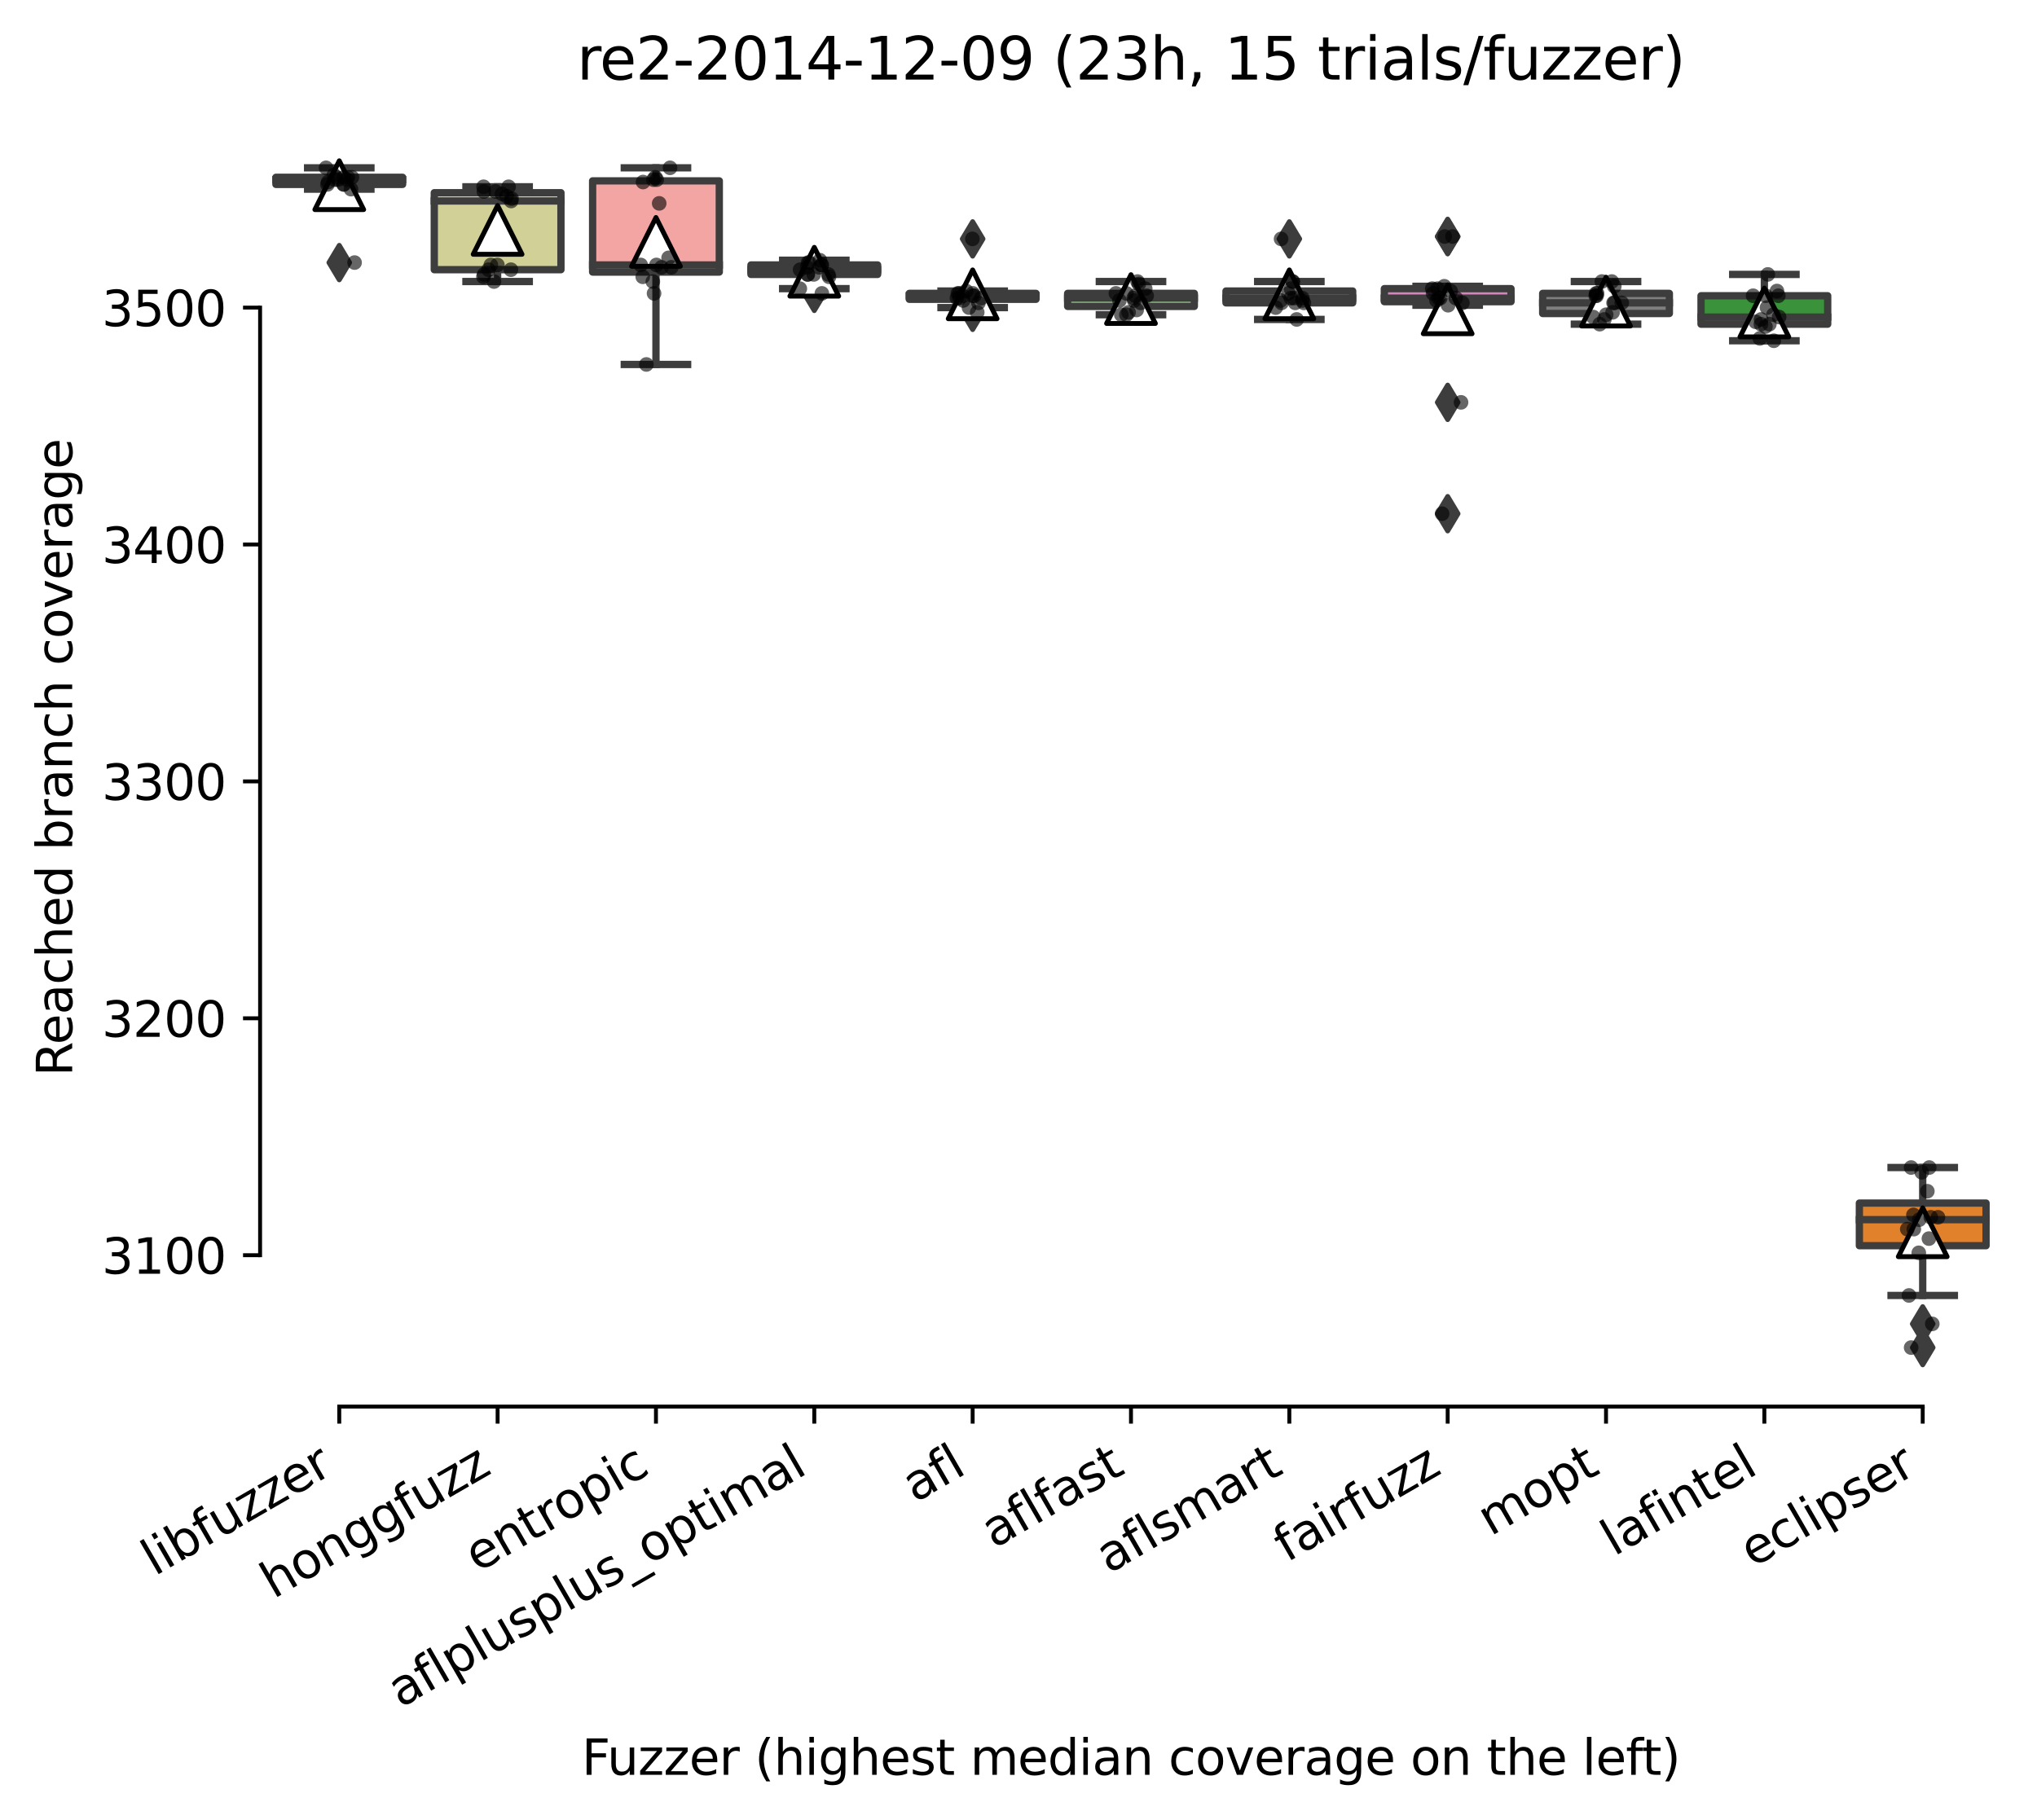 <?xml version="1.0" encoding="utf-8" standalone="no"?>
<!DOCTYPE svg PUBLIC "-//W3C//DTD SVG 1.1//EN"
  "http://www.w3.org/Graphics/SVG/1.1/DTD/svg11.dtd">
<svg xmlns:xlink="http://www.w3.org/1999/xlink" width="417.648pt" height="373.224pt" viewBox="0 0 417.648 373.224" xmlns="http://www.w3.org/2000/svg" version="1.1">
 <defs>
  <style type="text/css">*{stroke-linejoin: round; stroke-linecap: butt}</style>
 </defs>
 <g id="figure_1">
  <g id="patch_1">
   <path d="M 0 373.224 
L 417.648 373.224 
L 417.648 -0 
L 0 -0 
z
" style="fill: #ffffff"/>
  </g>
  <g id="axes_1">
   <g id="patch_2">
    <path d="M 53.328 288.43 
L 410.448 288.43 
L 410.448 22.318 
L 53.328 22.318 
z
" style="fill: #ffffff"/>
   </g>
   <g id="patch_3">
    <path d="M 56.575 37.815 
L 82.547 37.815 
L 82.547 36.357 
L 56.575 36.357 
L 56.575 37.815 
z
" clip-path="url(#p5ecaba6d89)" style="fill: #c4b5d0; stroke: #3d3d3d; stroke-width: 1.5; stroke-linejoin: miter"/>
   </g>
   <g id="patch_4">
    <path d="M 89.04 55.303 
L 115.012 55.303 
L 115.012 39.515 
L 89.04 39.515 
L 89.04 55.303 
z
" clip-path="url(#p5ecaba6d89)" style="fill: #d1d197; stroke: #3d3d3d; stroke-width: 1.5; stroke-linejoin: miter"/>
   </g>
   <g id="patch_5">
    <path d="M 121.506 55.789 
L 147.478 55.789 
L 147.478 37.086 
L 121.506 37.086 
L 121.506 55.789 
z
" clip-path="url(#p5ecaba6d89)" style="fill: #f2a5a3; stroke: #3d3d3d; stroke-width: 1.5; stroke-linejoin: miter"/>
   </g>
   <g id="patch_6">
    <path d="M 153.971 56.274 
L 179.943 56.274 
L 179.943 54.331 
L 153.971 54.331 
L 153.971 56.274 
z
" clip-path="url(#p5ecaba6d89)" style="fill: #c03d3e; stroke: #3d3d3d; stroke-width: 1.5; stroke-linejoin: miter"/>
   </g>
   <g id="patch_7">
    <path d="M 186.436 61.375 
L 212.409 61.375 
L 212.409 60.161 
L 186.436 60.161 
L 186.436 61.375 
z
" clip-path="url(#p5ecaba6d89)" style="fill: #3274a1; stroke: #3d3d3d; stroke-width: 1.5; stroke-linejoin: miter"/>
   </g>
   <g id="patch_8">
    <path d="M 218.902 62.832 
L 244.874 62.832 
L 244.874 60.161 
L 218.902 60.161 
L 218.902 62.832 
z
" clip-path="url(#p5ecaba6d89)" style="fill: #9fd495; stroke: #3d3d3d; stroke-width: 1.5; stroke-linejoin: miter"/>
   </g>
   <g id="patch_9">
    <path d="M 251.367 62.104 
L 277.34 62.104 
L 277.34 59.675 
L 251.367 59.675 
L 251.367 62.104 
z
" clip-path="url(#p5ecaba6d89)" style="fill: #c7c7c7; stroke: #3d3d3d; stroke-width: 1.5; stroke-linejoin: miter"/>
   </g>
   <g id="patch_10">
    <path d="M 283.833 61.861 
L 309.805 61.861 
L 309.805 59.189 
L 283.833 59.189 
L 283.833 61.861 
z
" clip-path="url(#p5ecaba6d89)" style="fill: #d684bd; stroke: #3d3d3d; stroke-width: 1.5; stroke-linejoin: miter"/>
   </g>
   <g id="patch_11">
    <path d="M 316.298 64.29 
L 342.271 64.29 
L 342.271 60.161 
L 316.298 60.161 
L 316.298 64.29 
z
" clip-path="url(#p5ecaba6d89)" style="fill: #7f7f7f; stroke: #3d3d3d; stroke-width: 1.5; stroke-linejoin: miter"/>
   </g>
   <g id="patch_12">
    <path d="M 348.764 66.476 
L 374.736 66.476 
L 374.736 60.646 
L 348.764 60.646 
L 348.764 66.476 
z
" clip-path="url(#p5ecaba6d89)" style="fill: #3a923a; stroke: #3d3d3d; stroke-width: 1.5; stroke-linejoin: miter"/>
   </g>
   <g id="patch_13">
    <path d="M 381.229 255.445 
L 407.202 255.445 
L 407.202 246.701 
L 381.229 246.701 
L 381.229 255.445 
z
" clip-path="url(#p5ecaba6d89)" style="fill: #e1812c; stroke: #3d3d3d; stroke-width: 1.5; stroke-linejoin: miter"/>
   </g>
   <g id="matplotlib.axis_1">
    <g id="xtick_1">
     <g id="line2d_1">
      <defs>
       <path id="m4c4e139075" d="M 0 0 
L 0 3.5 
" style="stroke: #000000; stroke-width: 0.8"/>
      </defs>
      <g>
       <use xlink:href="#m4c4e139075" x="69.561" y="288.43" style="stroke: #000000; stroke-width: 0.8"/>
      </g>
     </g>
     <g id="text_1">
      <!-- libfuzzer -->
      <g transform="translate(31.695 323.272)rotate(-30)scale(0.1 -0.1)">
       <defs>
        <path id="DejaVuSans-6c" d="M 603 4863 
L 1178 4863 
L 1178 0 
L 603 0 
L 603 4863 
z
" transform="scale(0.016)"/>
        <path id="DejaVuSans-69" d="M 603 3500 
L 1178 3500 
L 1178 0 
L 603 0 
L 603 3500 
z
M 603 4863 
L 1178 4863 
L 1178 4134 
L 603 4134 
L 603 4863 
z
" transform="scale(0.016)"/>
        <path id="DejaVuSans-62" d="M 3116 1747 
Q 3116 2381 2855 2742 
Q 2594 3103 2138 3103 
Q 1681 3103 1420 2742 
Q 1159 2381 1159 1747 
Q 1159 1113 1420 752 
Q 1681 391 2138 391 
Q 2594 391 2855 752 
Q 3116 1113 3116 1747 
z
M 1159 2969 
Q 1341 3281 1617 3432 
Q 1894 3584 2278 3584 
Q 2916 3584 3314 3078 
Q 3713 2572 3713 1747 
Q 3713 922 3314 415 
Q 2916 -91 2278 -91 
Q 1894 -91 1617 61 
Q 1341 213 1159 525 
L 1159 0 
L 581 0 
L 581 4863 
L 1159 4863 
L 1159 2969 
z
" transform="scale(0.016)"/>
        <path id="DejaVuSans-66" d="M 2375 4863 
L 2375 4384 
L 1825 4384 
Q 1516 4384 1395 4259 
Q 1275 4134 1275 3809 
L 1275 3500 
L 2222 3500 
L 2222 3053 
L 1275 3053 
L 1275 0 
L 697 0 
L 697 3053 
L 147 3053 
L 147 3500 
L 697 3500 
L 697 3744 
Q 697 4328 969 4595 
Q 1241 4863 1831 4863 
L 2375 4863 
z
" transform="scale(0.016)"/>
        <path id="DejaVuSans-75" d="M 544 1381 
L 544 3500 
L 1119 3500 
L 1119 1403 
Q 1119 906 1312 657 
Q 1506 409 1894 409 
Q 2359 409 2629 706 
Q 2900 1003 2900 1516 
L 2900 3500 
L 3475 3500 
L 3475 0 
L 2900 0 
L 2900 538 
Q 2691 219 2414 64 
Q 2138 -91 1772 -91 
Q 1169 -91 856 284 
Q 544 659 544 1381 
z
M 1991 3584 
L 1991 3584 
z
" transform="scale(0.016)"/>
        <path id="DejaVuSans-7a" d="M 353 3500 
L 3084 3500 
L 3084 2975 
L 922 459 
L 3084 459 
L 3084 0 
L 275 0 
L 275 525 
L 2438 3041 
L 353 3041 
L 353 3500 
z
" transform="scale(0.016)"/>
        <path id="DejaVuSans-65" d="M 3597 1894 
L 3597 1613 
L 953 1613 
Q 991 1019 1311 708 
Q 1631 397 2203 397 
Q 2534 397 2845 478 
Q 3156 559 3463 722 
L 3463 178 
Q 3153 47 2828 -22 
Q 2503 -91 2169 -91 
Q 1331 -91 842 396 
Q 353 884 353 1716 
Q 353 2575 817 3079 
Q 1281 3584 2069 3584 
Q 2775 3584 3186 3129 
Q 3597 2675 3597 1894 
z
M 3022 2063 
Q 3016 2534 2758 2815 
Q 2500 3097 2075 3097 
Q 1594 3097 1305 2825 
Q 1016 2553 972 2059 
L 3022 2063 
z
" transform="scale(0.016)"/>
        <path id="DejaVuSans-72" d="M 2631 2963 
Q 2534 3019 2420 3045 
Q 2306 3072 2169 3072 
Q 1681 3072 1420 2755 
Q 1159 2438 1159 1844 
L 1159 0 
L 581 0 
L 581 3500 
L 1159 3500 
L 1159 2956 
Q 1341 3275 1631 3429 
Q 1922 3584 2338 3584 
Q 2397 3584 2469 3576 
Q 2541 3569 2628 3553 
L 2631 2963 
z
" transform="scale(0.016)"/>
       </defs>
       <use xlink:href="#DejaVuSans-6c"/>
       <use xlink:href="#DejaVuSans-69" x="27.783"/>
       <use xlink:href="#DejaVuSans-62" x="55.566"/>
       <use xlink:href="#DejaVuSans-66" x="119.043"/>
       <use xlink:href="#DejaVuSans-75" x="154.248"/>
       <use xlink:href="#DejaVuSans-7a" x="217.627"/>
       <use xlink:href="#DejaVuSans-7a" x="270.117"/>
       <use xlink:href="#DejaVuSans-65" x="322.607"/>
       <use xlink:href="#DejaVuSans-72" x="384.131"/>
      </g>
     </g>
    </g>
    <g id="xtick_2">
     <g id="line2d_2">
      <g>
       <use xlink:href="#m4c4e139075" x="102.026" y="288.43" style="stroke: #000000; stroke-width: 0.8"/>
      </g>
     </g>
     <g id="text_2">
      <!-- honggfuzz -->
      <g transform="translate(56.087 327.933)rotate(-30)scale(0.1 -0.1)">
       <defs>
        <path id="DejaVuSans-68" d="M 3513 2113 
L 3513 0 
L 2938 0 
L 2938 2094 
Q 2938 2591 2744 2837 
Q 2550 3084 2163 3084 
Q 1697 3084 1428 2787 
Q 1159 2491 1159 1978 
L 1159 0 
L 581 0 
L 581 4863 
L 1159 4863 
L 1159 2956 
Q 1366 3272 1645 3428 
Q 1925 3584 2291 3584 
Q 2894 3584 3203 3211 
Q 3513 2838 3513 2113 
z
" transform="scale(0.016)"/>
        <path id="DejaVuSans-6f" d="M 1959 3097 
Q 1497 3097 1228 2736 
Q 959 2375 959 1747 
Q 959 1119 1226 758 
Q 1494 397 1959 397 
Q 2419 397 2687 759 
Q 2956 1122 2956 1747 
Q 2956 2369 2687 2733 
Q 2419 3097 1959 3097 
z
M 1959 3584 
Q 2709 3584 3137 3096 
Q 3566 2609 3566 1747 
Q 3566 888 3137 398 
Q 2709 -91 1959 -91 
Q 1206 -91 779 398 
Q 353 888 353 1747 
Q 353 2609 779 3096 
Q 1206 3584 1959 3584 
z
" transform="scale(0.016)"/>
        <path id="DejaVuSans-6e" d="M 3513 2113 
L 3513 0 
L 2938 0 
L 2938 2094 
Q 2938 2591 2744 2837 
Q 2550 3084 2163 3084 
Q 1697 3084 1428 2787 
Q 1159 2491 1159 1978 
L 1159 0 
L 581 0 
L 581 3500 
L 1159 3500 
L 1159 2956 
Q 1366 3272 1645 3428 
Q 1925 3584 2291 3584 
Q 2894 3584 3203 3211 
Q 3513 2838 3513 2113 
z
" transform="scale(0.016)"/>
        <path id="DejaVuSans-67" d="M 2906 1791 
Q 2906 2416 2648 2759 
Q 2391 3103 1925 3103 
Q 1463 3103 1205 2759 
Q 947 2416 947 1791 
Q 947 1169 1205 825 
Q 1463 481 1925 481 
Q 2391 481 2648 825 
Q 2906 1169 2906 1791 
z
M 3481 434 
Q 3481 -459 3084 -895 
Q 2688 -1331 1869 -1331 
Q 1566 -1331 1297 -1286 
Q 1028 -1241 775 -1147 
L 775 -588 
Q 1028 -725 1275 -790 
Q 1522 -856 1778 -856 
Q 2344 -856 2625 -561 
Q 2906 -266 2906 331 
L 2906 616 
Q 2728 306 2450 153 
Q 2172 0 1784 0 
Q 1141 0 747 490 
Q 353 981 353 1791 
Q 353 2603 747 3093 
Q 1141 3584 1784 3584 
Q 2172 3584 2450 3431 
Q 2728 3278 2906 2969 
L 2906 3500 
L 3481 3500 
L 3481 434 
z
" transform="scale(0.016)"/>
       </defs>
       <use xlink:href="#DejaVuSans-68"/>
       <use xlink:href="#DejaVuSans-6f" x="63.379"/>
       <use xlink:href="#DejaVuSans-6e" x="124.561"/>
       <use xlink:href="#DejaVuSans-67" x="187.939"/>
       <use xlink:href="#DejaVuSans-67" x="251.416"/>
       <use xlink:href="#DejaVuSans-66" x="314.893"/>
       <use xlink:href="#DejaVuSans-75" x="350.098"/>
       <use xlink:href="#DejaVuSans-7a" x="413.477"/>
       <use xlink:href="#DejaVuSans-7a" x="465.967"/>
      </g>
     </g>
    </g>
    <g id="xtick_3">
     <g id="line2d_3">
      <g>
       <use xlink:href="#m4c4e139075" x="134.492" y="288.43" style="stroke: #000000; stroke-width: 0.8"/>
      </g>
     </g>
     <g id="text_3">
      <!-- entropic -->
      <g transform="translate(97.91 322.531)rotate(-30)scale(0.1 -0.1)">
       <defs>
        <path id="DejaVuSans-74" d="M 1172 4494 
L 1172 3500 
L 2356 3500 
L 2356 3053 
L 1172 3053 
L 1172 1153 
Q 1172 725 1289 603 
Q 1406 481 1766 481 
L 2356 481 
L 2356 0 
L 1766 0 
Q 1100 0 847 248 
Q 594 497 594 1153 
L 594 3053 
L 172 3053 
L 172 3500 
L 594 3500 
L 594 4494 
L 1172 4494 
z
" transform="scale(0.016)"/>
        <path id="DejaVuSans-70" d="M 1159 525 
L 1159 -1331 
L 581 -1331 
L 581 3500 
L 1159 3500 
L 1159 2969 
Q 1341 3281 1617 3432 
Q 1894 3584 2278 3584 
Q 2916 3584 3314 3078 
Q 3713 2572 3713 1747 
Q 3713 922 3314 415 
Q 2916 -91 2278 -91 
Q 1894 -91 1617 61 
Q 1341 213 1159 525 
z
M 3116 1747 
Q 3116 2381 2855 2742 
Q 2594 3103 2138 3103 
Q 1681 3103 1420 2742 
Q 1159 2381 1159 1747 
Q 1159 1113 1420 752 
Q 1681 391 2138 391 
Q 2594 391 2855 752 
Q 3116 1113 3116 1747 
z
" transform="scale(0.016)"/>
        <path id="DejaVuSans-63" d="M 3122 3366 
L 3122 2828 
Q 2878 2963 2633 3030 
Q 2388 3097 2138 3097 
Q 1578 3097 1268 2742 
Q 959 2388 959 1747 
Q 959 1106 1268 751 
Q 1578 397 2138 397 
Q 2388 397 2633 464 
Q 2878 531 3122 666 
L 3122 134 
Q 2881 22 2623 -34 
Q 2366 -91 2075 -91 
Q 1284 -91 818 406 
Q 353 903 353 1747 
Q 353 2603 823 3093 
Q 1294 3584 2113 3584 
Q 2378 3584 2631 3529 
Q 2884 3475 3122 3366 
z
" transform="scale(0.016)"/>
       </defs>
       <use xlink:href="#DejaVuSans-65"/>
       <use xlink:href="#DejaVuSans-6e" x="61.523"/>
       <use xlink:href="#DejaVuSans-74" x="124.902"/>
       <use xlink:href="#DejaVuSans-72" x="164.111"/>
       <use xlink:href="#DejaVuSans-6f" x="202.975"/>
       <use xlink:href="#DejaVuSans-70" x="264.156"/>
       <use xlink:href="#DejaVuSans-69" x="327.633"/>
       <use xlink:href="#DejaVuSans-63" x="355.416"/>
      </g>
     </g>
    </g>
    <g id="xtick_4">
     <g id="line2d_4">
      <g>
       <use xlink:href="#m4c4e139075" x="166.957" y="288.43" style="stroke: #000000; stroke-width: 0.8"/>
      </g>
     </g>
     <g id="text_4">
      <!-- aflplusplus_optimal -->
      <g transform="translate(82.132 350.304)rotate(-30)scale(0.1 -0.1)">
       <defs>
        <path id="DejaVuSans-61" d="M 2194 1759 
Q 1497 1759 1228 1600 
Q 959 1441 959 1056 
Q 959 750 1161 570 
Q 1363 391 1709 391 
Q 2188 391 2477 730 
Q 2766 1069 2766 1631 
L 2766 1759 
L 2194 1759 
z
M 3341 1997 
L 3341 0 
L 2766 0 
L 2766 531 
Q 2569 213 2275 61 
Q 1981 -91 1556 -91 
Q 1019 -91 701 211 
Q 384 513 384 1019 
Q 384 1609 779 1909 
Q 1175 2209 1959 2209 
L 2766 2209 
L 2766 2266 
Q 2766 2663 2505 2880 
Q 2244 3097 1772 3097 
Q 1472 3097 1187 3025 
Q 903 2953 641 2809 
L 641 3341 
Q 956 3463 1253 3523 
Q 1550 3584 1831 3584 
Q 2591 3584 2966 3190 
Q 3341 2797 3341 1997 
z
" transform="scale(0.016)"/>
        <path id="DejaVuSans-73" d="M 2834 3397 
L 2834 2853 
Q 2591 2978 2328 3040 
Q 2066 3103 1784 3103 
Q 1356 3103 1142 2972 
Q 928 2841 928 2578 
Q 928 2378 1081 2264 
Q 1234 2150 1697 2047 
L 1894 2003 
Q 2506 1872 2764 1633 
Q 3022 1394 3022 966 
Q 3022 478 2636 193 
Q 2250 -91 1575 -91 
Q 1294 -91 989 -36 
Q 684 19 347 128 
L 347 722 
Q 666 556 975 473 
Q 1284 391 1588 391 
Q 1994 391 2212 530 
Q 2431 669 2431 922 
Q 2431 1156 2273 1281 
Q 2116 1406 1581 1522 
L 1381 1569 
Q 847 1681 609 1914 
Q 372 2147 372 2553 
Q 372 3047 722 3315 
Q 1072 3584 1716 3584 
Q 2034 3584 2315 3537 
Q 2597 3491 2834 3397 
z
" transform="scale(0.016)"/>
        <path id="DejaVuSans-5f" d="M 3263 -1063 
L 3263 -1509 
L -63 -1509 
L -63 -1063 
L 3263 -1063 
z
" transform="scale(0.016)"/>
        <path id="DejaVuSans-6d" d="M 3328 2828 
Q 3544 3216 3844 3400 
Q 4144 3584 4550 3584 
Q 5097 3584 5394 3201 
Q 5691 2819 5691 2113 
L 5691 0 
L 5113 0 
L 5113 2094 
Q 5113 2597 4934 2840 
Q 4756 3084 4391 3084 
Q 3944 3084 3684 2787 
Q 3425 2491 3425 1978 
L 3425 0 
L 2847 0 
L 2847 2094 
Q 2847 2600 2669 2842 
Q 2491 3084 2119 3084 
Q 1678 3084 1418 2786 
Q 1159 2488 1159 1978 
L 1159 0 
L 581 0 
L 581 3500 
L 1159 3500 
L 1159 2956 
Q 1356 3278 1631 3431 
Q 1906 3584 2284 3584 
Q 2666 3584 2933 3390 
Q 3200 3197 3328 2828 
z
" transform="scale(0.016)"/>
       </defs>
       <use xlink:href="#DejaVuSans-61"/>
       <use xlink:href="#DejaVuSans-66" x="61.279"/>
       <use xlink:href="#DejaVuSans-6c" x="96.484"/>
       <use xlink:href="#DejaVuSans-70" x="124.268"/>
       <use xlink:href="#DejaVuSans-6c" x="187.744"/>
       <use xlink:href="#DejaVuSans-75" x="215.527"/>
       <use xlink:href="#DejaVuSans-73" x="278.906"/>
       <use xlink:href="#DejaVuSans-70" x="331.006"/>
       <use xlink:href="#DejaVuSans-6c" x="394.482"/>
       <use xlink:href="#DejaVuSans-75" x="422.266"/>
       <use xlink:href="#DejaVuSans-73" x="485.645"/>
       <use xlink:href="#DejaVuSans-5f" x="537.744"/>
       <use xlink:href="#DejaVuSans-6f" x="587.744"/>
       <use xlink:href="#DejaVuSans-70" x="648.926"/>
       <use xlink:href="#DejaVuSans-74" x="712.402"/>
       <use xlink:href="#DejaVuSans-69" x="751.611"/>
       <use xlink:href="#DejaVuSans-6d" x="779.395"/>
       <use xlink:href="#DejaVuSans-61" x="876.807"/>
       <use xlink:href="#DejaVuSans-6c" x="938.086"/>
      </g>
     </g>
    </g>
    <g id="xtick_5">
     <g id="line2d_5">
      <g>
       <use xlink:href="#m4c4e139075" x="199.423" y="288.43" style="stroke: #000000; stroke-width: 0.8"/>
      </g>
     </g>
     <g id="text_5">
      <!-- afl -->
      <g transform="translate(187.621 308.224)rotate(-30)scale(0.1 -0.1)">
       <use xlink:href="#DejaVuSans-61"/>
       <use xlink:href="#DejaVuSans-66" x="61.279"/>
       <use xlink:href="#DejaVuSans-6c" x="96.484"/>
      </g>
     </g>
    </g>
    <g id="xtick_6">
     <g id="line2d_6">
      <g>
       <use xlink:href="#m4c4e139075" x="231.888" y="288.43" style="stroke: #000000; stroke-width: 0.8"/>
      </g>
     </g>
     <g id="text_6">
      <!-- aflfast -->
      <g transform="translate(203.824 317.613)rotate(-30)scale(0.1 -0.1)">
       <use xlink:href="#DejaVuSans-61"/>
       <use xlink:href="#DejaVuSans-66" x="61.279"/>
       <use xlink:href="#DejaVuSans-6c" x="96.484"/>
       <use xlink:href="#DejaVuSans-66" x="124.268"/>
       <use xlink:href="#DejaVuSans-61" x="159.473"/>
       <use xlink:href="#DejaVuSans-73" x="220.752"/>
       <use xlink:href="#DejaVuSans-74" x="272.852"/>
      </g>
     </g>
    </g>
    <g id="xtick_7">
     <g id="line2d_7">
      <g>
       <use xlink:href="#m4c4e139075" x="264.354" y="288.43" style="stroke: #000000; stroke-width: 0.8"/>
      </g>
     </g>
     <g id="text_7">
      <!-- aflsmart -->
      <g transform="translate(227.343 322.779)rotate(-30)scale(0.1 -0.1)">
       <use xlink:href="#DejaVuSans-61"/>
       <use xlink:href="#DejaVuSans-66" x="61.279"/>
       <use xlink:href="#DejaVuSans-6c" x="96.484"/>
       <use xlink:href="#DejaVuSans-73" x="124.268"/>
       <use xlink:href="#DejaVuSans-6d" x="176.367"/>
       <use xlink:href="#DejaVuSans-61" x="273.779"/>
       <use xlink:href="#DejaVuSans-72" x="335.059"/>
       <use xlink:href="#DejaVuSans-74" x="376.172"/>
      </g>
     </g>
    </g>
    <g id="xtick_8">
     <g id="line2d_8">
      <g>
       <use xlink:href="#m4c4e139075" x="296.819" y="288.43" style="stroke: #000000; stroke-width: 0.8"/>
      </g>
     </g>
     <g id="text_8">
      <!-- fairfuzz -->
      <g transform="translate(263.83 320.457)rotate(-30)scale(0.1 -0.1)">
       <use xlink:href="#DejaVuSans-66"/>
       <use xlink:href="#DejaVuSans-61" x="35.205"/>
       <use xlink:href="#DejaVuSans-69" x="96.484"/>
       <use xlink:href="#DejaVuSans-72" x="124.268"/>
       <use xlink:href="#DejaVuSans-66" x="165.381"/>
       <use xlink:href="#DejaVuSans-75" x="200.586"/>
       <use xlink:href="#DejaVuSans-7a" x="263.965"/>
       <use xlink:href="#DejaVuSans-7a" x="316.455"/>
      </g>
     </g>
    </g>
    <g id="xtick_9">
     <g id="line2d_9">
      <g>
       <use xlink:href="#m4c4e139075" x="329.284" y="288.43" style="stroke: #000000; stroke-width: 0.8"/>
      </g>
     </g>
     <g id="text_9">
      <!-- mopt -->
      <g transform="translate(305.617 315.075)rotate(-30)scale(0.1 -0.1)">
       <use xlink:href="#DejaVuSans-6d"/>
       <use xlink:href="#DejaVuSans-6f" x="97.412"/>
       <use xlink:href="#DejaVuSans-70" x="158.594"/>
       <use xlink:href="#DejaVuSans-74" x="222.07"/>
      </g>
     </g>
    </g>
    <g id="xtick_10">
     <g id="line2d_10">
      <g>
       <use xlink:href="#m4c4e139075" x="361.75" y="288.43" style="stroke: #000000; stroke-width: 0.8"/>
      </g>
     </g>
     <g id="text_10">
      <!-- lafintel -->
      <g transform="translate(330.924 319.207)rotate(-30)scale(0.1 -0.1)">
       <use xlink:href="#DejaVuSans-6c"/>
       <use xlink:href="#DejaVuSans-61" x="27.783"/>
       <use xlink:href="#DejaVuSans-66" x="89.062"/>
       <use xlink:href="#DejaVuSans-69" x="124.268"/>
       <use xlink:href="#DejaVuSans-6e" x="152.051"/>
       <use xlink:href="#DejaVuSans-74" x="215.43"/>
       <use xlink:href="#DejaVuSans-65" x="254.639"/>
       <use xlink:href="#DejaVuSans-6c" x="316.162"/>
      </g>
     </g>
    </g>
    <g id="xtick_11">
     <g id="line2d_11">
      <g>
       <use xlink:href="#m4c4e139075" x="394.215" y="288.43" style="stroke: #000000; stroke-width: 0.8"/>
      </g>
     </g>
     <g id="text_11">
      <!-- eclipser -->
      <g transform="translate(359.375 321.525)rotate(-30)scale(0.1 -0.1)">
       <use xlink:href="#DejaVuSans-65"/>
       <use xlink:href="#DejaVuSans-63" x="61.523"/>
       <use xlink:href="#DejaVuSans-6c" x="116.504"/>
       <use xlink:href="#DejaVuSans-69" x="144.287"/>
       <use xlink:href="#DejaVuSans-70" x="172.07"/>
       <use xlink:href="#DejaVuSans-73" x="235.547"/>
       <use xlink:href="#DejaVuSans-65" x="287.646"/>
       <use xlink:href="#DejaVuSans-72" x="349.17"/>
      </g>
     </g>
    </g>
    <g id="text_12">
     <!-- Fuzzer (highest median coverage on the left) -->
     <g transform="translate(119.27 363.944)scale(0.1 -0.1)">
      <defs>
       <path id="DejaVuSans-46" d="M 628 4666 
L 3309 4666 
L 3309 4134 
L 1259 4134 
L 1259 2759 
L 3109 2759 
L 3109 2228 
L 1259 2228 
L 1259 0 
L 628 0 
L 628 4666 
z
" transform="scale(0.016)"/>
       <path id="DejaVuSans-20" transform="scale(0.016)"/>
       <path id="DejaVuSans-28" d="M 1984 4856 
Q 1566 4138 1362 3434 
Q 1159 2731 1159 2009 
Q 1159 1288 1364 580 
Q 1569 -128 1984 -844 
L 1484 -844 
Q 1016 -109 783 600 
Q 550 1309 550 2009 
Q 550 2706 781 3412 
Q 1013 4119 1484 4856 
L 1984 4856 
z
" transform="scale(0.016)"/>
       <path id="DejaVuSans-64" d="M 2906 2969 
L 2906 4863 
L 3481 4863 
L 3481 0 
L 2906 0 
L 2906 525 
Q 2725 213 2448 61 
Q 2172 -91 1784 -91 
Q 1150 -91 751 415 
Q 353 922 353 1747 
Q 353 2572 751 3078 
Q 1150 3584 1784 3584 
Q 2172 3584 2448 3432 
Q 2725 3281 2906 2969 
z
M 947 1747 
Q 947 1113 1208 752 
Q 1469 391 1925 391 
Q 2381 391 2643 752 
Q 2906 1113 2906 1747 
Q 2906 2381 2643 2742 
Q 2381 3103 1925 3103 
Q 1469 3103 1208 2742 
Q 947 2381 947 1747 
z
" transform="scale(0.016)"/>
       <path id="DejaVuSans-76" d="M 191 3500 
L 800 3500 
L 1894 563 
L 2988 3500 
L 3597 3500 
L 2284 0 
L 1503 0 
L 191 3500 
z
" transform="scale(0.016)"/>
       <path id="DejaVuSans-29" d="M 513 4856 
L 1013 4856 
Q 1481 4119 1714 3412 
Q 1947 2706 1947 2009 
Q 1947 1309 1714 600 
Q 1481 -109 1013 -844 
L 513 -844 
Q 928 -128 1133 580 
Q 1338 1288 1338 2009 
Q 1338 2731 1133 3434 
Q 928 4138 513 4856 
z
" transform="scale(0.016)"/>
      </defs>
      <use xlink:href="#DejaVuSans-46"/>
      <use xlink:href="#DejaVuSans-75" x="52.02"/>
      <use xlink:href="#DejaVuSans-7a" x="115.398"/>
      <use xlink:href="#DejaVuSans-7a" x="167.889"/>
      <use xlink:href="#DejaVuSans-65" x="220.379"/>
      <use xlink:href="#DejaVuSans-72" x="281.902"/>
      <use xlink:href="#DejaVuSans-20" x="323.016"/>
      <use xlink:href="#DejaVuSans-28" x="354.803"/>
      <use xlink:href="#DejaVuSans-68" x="393.816"/>
      <use xlink:href="#DejaVuSans-69" x="457.195"/>
      <use xlink:href="#DejaVuSans-67" x="484.979"/>
      <use xlink:href="#DejaVuSans-68" x="548.455"/>
      <use xlink:href="#DejaVuSans-65" x="611.834"/>
      <use xlink:href="#DejaVuSans-73" x="673.357"/>
      <use xlink:href="#DejaVuSans-74" x="725.457"/>
      <use xlink:href="#DejaVuSans-20" x="764.666"/>
      <use xlink:href="#DejaVuSans-6d" x="796.453"/>
      <use xlink:href="#DejaVuSans-65" x="893.865"/>
      <use xlink:href="#DejaVuSans-64" x="955.389"/>
      <use xlink:href="#DejaVuSans-69" x="1018.865"/>
      <use xlink:href="#DejaVuSans-61" x="1046.648"/>
      <use xlink:href="#DejaVuSans-6e" x="1107.928"/>
      <use xlink:href="#DejaVuSans-20" x="1171.307"/>
      <use xlink:href="#DejaVuSans-63" x="1203.094"/>
      <use xlink:href="#DejaVuSans-6f" x="1258.074"/>
      <use xlink:href="#DejaVuSans-76" x="1319.256"/>
      <use xlink:href="#DejaVuSans-65" x="1378.436"/>
      <use xlink:href="#DejaVuSans-72" x="1439.959"/>
      <use xlink:href="#DejaVuSans-61" x="1481.072"/>
      <use xlink:href="#DejaVuSans-67" x="1542.352"/>
      <use xlink:href="#DejaVuSans-65" x="1605.828"/>
      <use xlink:href="#DejaVuSans-20" x="1667.352"/>
      <use xlink:href="#DejaVuSans-6f" x="1699.139"/>
      <use xlink:href="#DejaVuSans-6e" x="1760.32"/>
      <use xlink:href="#DejaVuSans-20" x="1823.699"/>
      <use xlink:href="#DejaVuSans-74" x="1855.486"/>
      <use xlink:href="#DejaVuSans-68" x="1894.695"/>
      <use xlink:href="#DejaVuSans-65" x="1958.074"/>
      <use xlink:href="#DejaVuSans-20" x="2019.598"/>
      <use xlink:href="#DejaVuSans-6c" x="2051.385"/>
      <use xlink:href="#DejaVuSans-65" x="2079.168"/>
      <use xlink:href="#DejaVuSans-66" x="2140.691"/>
      <use xlink:href="#DejaVuSans-74" x="2174.146"/>
      <use xlink:href="#DejaVuSans-29" x="2213.355"/>
     </g>
    </g>
   </g>
   <g id="matplotlib.axis_2">
    <g id="ytick_1">
     <g id="line2d_12">
      <defs>
       <path id="m7db74a8343" d="M 0 0 
L -3.5 0 
" style="stroke: #000000; stroke-width: 0.8"/>
      </defs>
      <g>
       <use xlink:href="#m7db74a8343" x="53.328" y="257.389" style="stroke: #000000; stroke-width: 0.8"/>
      </g>
     </g>
     <g id="text_13">
      <!-- 3100 -->
      <g transform="translate(20.878 261.188)scale(0.1 -0.1)">
       <defs>
        <path id="DejaVuSans-33" d="M 2597 2516 
Q 3050 2419 3304 2112 
Q 3559 1806 3559 1356 
Q 3559 666 3084 287 
Q 2609 -91 1734 -91 
Q 1441 -91 1130 -33 
Q 819 25 488 141 
L 488 750 
Q 750 597 1062 519 
Q 1375 441 1716 441 
Q 2309 441 2620 675 
Q 2931 909 2931 1356 
Q 2931 1769 2642 2001 
Q 2353 2234 1838 2234 
L 1294 2234 
L 1294 2753 
L 1863 2753 
Q 2328 2753 2575 2939 
Q 2822 3125 2822 3475 
Q 2822 3834 2567 4026 
Q 2313 4219 1838 4219 
Q 1578 4219 1281 4162 
Q 984 4106 628 3988 
L 628 4550 
Q 988 4650 1302 4700 
Q 1616 4750 1894 4750 
Q 2613 4750 3031 4423 
Q 3450 4097 3450 3541 
Q 3450 3153 3228 2886 
Q 3006 2619 2597 2516 
z
" transform="scale(0.016)"/>
        <path id="DejaVuSans-31" d="M 794 531 
L 1825 531 
L 1825 4091 
L 703 3866 
L 703 4441 
L 1819 4666 
L 2450 4666 
L 2450 531 
L 3481 531 
L 3481 0 
L 794 0 
L 794 531 
z
" transform="scale(0.016)"/>
        <path id="DejaVuSans-30" d="M 2034 4250 
Q 1547 4250 1301 3770 
Q 1056 3291 1056 2328 
Q 1056 1369 1301 889 
Q 1547 409 2034 409 
Q 2525 409 2770 889 
Q 3016 1369 3016 2328 
Q 3016 3291 2770 3770 
Q 2525 4250 2034 4250 
z
M 2034 4750 
Q 2819 4750 3233 4129 
Q 3647 3509 3647 2328 
Q 3647 1150 3233 529 
Q 2819 -91 2034 -91 
Q 1250 -91 836 529 
Q 422 1150 422 2328 
Q 422 3509 836 4129 
Q 1250 4750 2034 4750 
z
" transform="scale(0.016)"/>
       </defs>
       <use xlink:href="#DejaVuSans-33"/>
       <use xlink:href="#DejaVuSans-31" x="63.623"/>
       <use xlink:href="#DejaVuSans-30" x="127.246"/>
       <use xlink:href="#DejaVuSans-30" x="190.869"/>
      </g>
     </g>
    </g>
    <g id="ytick_2">
     <g id="line2d_13">
      <g>
       <use xlink:href="#m7db74a8343" x="53.328" y="208.81" style="stroke: #000000; stroke-width: 0.8"/>
      </g>
     </g>
     <g id="text_14">
      <!-- 3200 -->
      <g transform="translate(20.878 212.609)scale(0.1 -0.1)">
       <defs>
        <path id="DejaVuSans-32" d="M 1228 531 
L 3431 531 
L 3431 0 
L 469 0 
L 469 531 
Q 828 903 1448 1529 
Q 2069 2156 2228 2338 
Q 2531 2678 2651 2914 
Q 2772 3150 2772 3378 
Q 2772 3750 2511 3984 
Q 2250 4219 1831 4219 
Q 1534 4219 1204 4116 
Q 875 4013 500 3803 
L 500 4441 
Q 881 4594 1212 4672 
Q 1544 4750 1819 4750 
Q 2544 4750 2975 4387 
Q 3406 4025 3406 3419 
Q 3406 3131 3298 2873 
Q 3191 2616 2906 2266 
Q 2828 2175 2409 1742 
Q 1991 1309 1228 531 
z
" transform="scale(0.016)"/>
       </defs>
       <use xlink:href="#DejaVuSans-33"/>
       <use xlink:href="#DejaVuSans-32" x="63.623"/>
       <use xlink:href="#DejaVuSans-30" x="127.246"/>
       <use xlink:href="#DejaVuSans-30" x="190.869"/>
      </g>
     </g>
    </g>
    <g id="ytick_3">
     <g id="line2d_14">
      <g>
       <use xlink:href="#m7db74a8343" x="53.328" y="160.232" style="stroke: #000000; stroke-width: 0.8"/>
      </g>
     </g>
     <g id="text_15">
      <!-- 3300 -->
      <g transform="translate(20.878 164.031)scale(0.1 -0.1)">
       <use xlink:href="#DejaVuSans-33"/>
       <use xlink:href="#DejaVuSans-33" x="63.623"/>
       <use xlink:href="#DejaVuSans-30" x="127.246"/>
       <use xlink:href="#DejaVuSans-30" x="190.869"/>
      </g>
     </g>
    </g>
    <g id="ytick_4">
     <g id="line2d_15">
      <g>
       <use xlink:href="#m7db74a8343" x="53.328" y="111.654" style="stroke: #000000; stroke-width: 0.8"/>
      </g>
     </g>
     <g id="text_16">
      <!-- 3400 -->
      <g transform="translate(20.878 115.453)scale(0.1 -0.1)">
       <defs>
        <path id="DejaVuSans-34" d="M 2419 4116 
L 825 1625 
L 2419 1625 
L 2419 4116 
z
M 2253 4666 
L 3047 4666 
L 3047 1625 
L 3713 1625 
L 3713 1100 
L 3047 1100 
L 3047 0 
L 2419 0 
L 2419 1100 
L 313 1100 
L 313 1709 
L 2253 4666 
z
" transform="scale(0.016)"/>
       </defs>
       <use xlink:href="#DejaVuSans-33"/>
       <use xlink:href="#DejaVuSans-34" x="63.623"/>
       <use xlink:href="#DejaVuSans-30" x="127.246"/>
       <use xlink:href="#DejaVuSans-30" x="190.869"/>
      </g>
     </g>
    </g>
    <g id="ytick_5">
     <g id="line2d_16">
      <g>
       <use xlink:href="#m7db74a8343" x="53.328" y="63.075" style="stroke: #000000; stroke-width: 0.8"/>
      </g>
     </g>
     <g id="text_17">
      <!-- 3500 -->
      <g transform="translate(20.878 66.875)scale(0.1 -0.1)">
       <defs>
        <path id="DejaVuSans-35" d="M 691 4666 
L 3169 4666 
L 3169 4134 
L 1269 4134 
L 1269 2991 
Q 1406 3038 1543 3061 
Q 1681 3084 1819 3084 
Q 2600 3084 3056 2656 
Q 3513 2228 3513 1497 
Q 3513 744 3044 326 
Q 2575 -91 1722 -91 
Q 1428 -91 1123 -41 
Q 819 9 494 109 
L 494 744 
Q 775 591 1075 516 
Q 1375 441 1709 441 
Q 2250 441 2565 725 
Q 2881 1009 2881 1497 
Q 2881 1984 2565 2268 
Q 2250 2553 1709 2553 
Q 1456 2553 1204 2497 
Q 953 2441 691 2322 
L 691 4666 
z
" transform="scale(0.016)"/>
       </defs>
       <use xlink:href="#DejaVuSans-33"/>
       <use xlink:href="#DejaVuSans-35" x="63.623"/>
       <use xlink:href="#DejaVuSans-30" x="127.246"/>
       <use xlink:href="#DejaVuSans-30" x="190.869"/>
      </g>
     </g>
    </g>
    <g id="text_18">
     <!-- Reached branch coverage -->
     <g transform="translate(14.798 220.706)rotate(-90)scale(0.1 -0.1)">
      <defs>
       <path id="DejaVuSans-52" d="M 2841 2188 
Q 3044 2119 3236 1894 
Q 3428 1669 3622 1275 
L 4263 0 
L 3584 0 
L 2988 1197 
Q 2756 1666 2539 1819 
Q 2322 1972 1947 1972 
L 1259 1972 
L 1259 0 
L 628 0 
L 628 4666 
L 2053 4666 
Q 2853 4666 3247 4331 
Q 3641 3997 3641 3322 
Q 3641 2881 3436 2590 
Q 3231 2300 2841 2188 
z
M 1259 4147 
L 1259 2491 
L 2053 2491 
Q 2509 2491 2742 2702 
Q 2975 2913 2975 3322 
Q 2975 3731 2742 3939 
Q 2509 4147 2053 4147 
L 1259 4147 
z
" transform="scale(0.016)"/>
      </defs>
      <use xlink:href="#DejaVuSans-52"/>
      <use xlink:href="#DejaVuSans-65" x="64.982"/>
      <use xlink:href="#DejaVuSans-61" x="126.506"/>
      <use xlink:href="#DejaVuSans-63" x="187.785"/>
      <use xlink:href="#DejaVuSans-68" x="242.766"/>
      <use xlink:href="#DejaVuSans-65" x="306.145"/>
      <use xlink:href="#DejaVuSans-64" x="367.668"/>
      <use xlink:href="#DejaVuSans-20" x="431.145"/>
      <use xlink:href="#DejaVuSans-62" x="462.932"/>
      <use xlink:href="#DejaVuSans-72" x="526.408"/>
      <use xlink:href="#DejaVuSans-61" x="567.521"/>
      <use xlink:href="#DejaVuSans-6e" x="628.801"/>
      <use xlink:href="#DejaVuSans-63" x="692.18"/>
      <use xlink:href="#DejaVuSans-68" x="747.16"/>
      <use xlink:href="#DejaVuSans-20" x="810.539"/>
      <use xlink:href="#DejaVuSans-63" x="842.326"/>
      <use xlink:href="#DejaVuSans-6f" x="897.307"/>
      <use xlink:href="#DejaVuSans-76" x="958.488"/>
      <use xlink:href="#DejaVuSans-65" x="1017.668"/>
      <use xlink:href="#DejaVuSans-72" x="1079.191"/>
      <use xlink:href="#DejaVuSans-61" x="1120.305"/>
      <use xlink:href="#DejaVuSans-67" x="1181.584"/>
      <use xlink:href="#DejaVuSans-65" x="1245.061"/>
     </g>
    </g>
   </g>
   <g id="line2d_17">
    <path d="M 69.561 37.815 
L 69.561 38.786 
" clip-path="url(#p5ecaba6d89)" style="fill: none; stroke: #3d3d3d; stroke-width: 1.5; stroke-linecap: square"/>
   </g>
   <g id="line2d_18">
    <path d="M 69.561 36.357 
L 69.561 34.414 
" clip-path="url(#p5ecaba6d89)" style="fill: none; stroke: #3d3d3d; stroke-width: 1.5; stroke-linecap: square"/>
   </g>
   <g id="line2d_19">
    <path d="M 63.068 38.786 
L 76.054 38.786 
" clip-path="url(#p5ecaba6d89)" style="fill: none; stroke: #3d3d3d; stroke-width: 1.5; stroke-linecap: square"/>
   </g>
   <g id="line2d_20">
    <path d="M 63.068 34.414 
L 76.054 34.414 
" clip-path="url(#p5ecaba6d89)" style="fill: none; stroke: #3d3d3d; stroke-width: 1.5; stroke-linecap: square"/>
   </g>
   <g id="line2d_21">
    <defs>
     <path id="ma2866431ab" d="M -0 3.536 
L 2.121 0 
L -0 -3.536 
L -2.121 -0 
z
" style="stroke: #3d3d3d; stroke-linejoin: miter"/>
    </defs>
    <g clip-path="url(#p5ecaba6d89)">
     <use xlink:href="#ma2866431ab" x="69.561" y="53.845" style="fill: #3d3d3d; stroke: #3d3d3d; stroke-linejoin: miter"/>
    </g>
   </g>
   <g id="line2d_22">
    <path d="M 102.026 55.303 
L 102.026 57.732 
" clip-path="url(#p5ecaba6d89)" style="fill: none; stroke: #3d3d3d; stroke-width: 1.5; stroke-linecap: square"/>
   </g>
   <g id="line2d_23">
    <path d="M 102.026 39.515 
L 102.026 38.3 
" clip-path="url(#p5ecaba6d89)" style="fill: none; stroke: #3d3d3d; stroke-width: 1.5; stroke-linecap: square"/>
   </g>
   <g id="line2d_24">
    <path d="M 95.533 57.732 
L 108.519 57.732 
" clip-path="url(#p5ecaba6d89)" style="fill: none; stroke: #3d3d3d; stroke-width: 1.5; stroke-linecap: square"/>
   </g>
   <g id="line2d_25">
    <path d="M 95.533 38.3 
L 108.519 38.3 
" clip-path="url(#p5ecaba6d89)" style="fill: none; stroke: #3d3d3d; stroke-width: 1.5; stroke-linecap: square"/>
   </g>
   <g id="line2d_26"/>
   <g id="line2d_27">
    <path d="M 134.492 55.789 
L 134.492 74.734 
" clip-path="url(#p5ecaba6d89)" style="fill: none; stroke: #3d3d3d; stroke-width: 1.5; stroke-linecap: square"/>
   </g>
   <g id="line2d_28">
    <path d="M 134.492 37.086 
L 134.492 34.414 
" clip-path="url(#p5ecaba6d89)" style="fill: none; stroke: #3d3d3d; stroke-width: 1.5; stroke-linecap: square"/>
   </g>
   <g id="line2d_29">
    <path d="M 127.999 74.734 
L 140.985 74.734 
" clip-path="url(#p5ecaba6d89)" style="fill: none; stroke: #3d3d3d; stroke-width: 1.5; stroke-linecap: square"/>
   </g>
   <g id="line2d_30">
    <path d="M 127.999 34.414 
L 140.985 34.414 
" clip-path="url(#p5ecaba6d89)" style="fill: none; stroke: #3d3d3d; stroke-width: 1.5; stroke-linecap: square"/>
   </g>
   <g id="line2d_31"/>
   <g id="line2d_32">
    <path d="M 166.957 56.274 
L 166.957 59.189 
" clip-path="url(#p5ecaba6d89)" style="fill: none; stroke: #3d3d3d; stroke-width: 1.5; stroke-linecap: square"/>
   </g>
   <g id="line2d_33">
    <path d="M 166.957 54.331 
L 166.957 53.36 
" clip-path="url(#p5ecaba6d89)" style="fill: none; stroke: #3d3d3d; stroke-width: 1.5; stroke-linecap: square"/>
   </g>
   <g id="line2d_34">
    <path d="M 160.464 59.189 
L 173.45 59.189 
" clip-path="url(#p5ecaba6d89)" style="fill: none; stroke: #3d3d3d; stroke-width: 1.5; stroke-linecap: square"/>
   </g>
   <g id="line2d_35">
    <path d="M 160.464 53.36 
L 173.45 53.36 
" clip-path="url(#p5ecaba6d89)" style="fill: none; stroke: #3d3d3d; stroke-width: 1.5; stroke-linecap: square"/>
   </g>
   <g id="line2d_36">
    <g clip-path="url(#p5ecaba6d89)">
     <use xlink:href="#ma2866431ab" x="166.957" y="60.161" style="fill: #3d3d3d; stroke: #3d3d3d; stroke-linejoin: miter"/>
    </g>
   </g>
   <g id="line2d_37">
    <path d="M 199.423 61.375 
L 199.423 63.075 
" clip-path="url(#p5ecaba6d89)" style="fill: none; stroke: #3d3d3d; stroke-width: 1.5; stroke-linecap: square"/>
   </g>
   <g id="line2d_38">
    <path d="M 199.423 60.161 
L 199.423 59.675 
" clip-path="url(#p5ecaba6d89)" style="fill: none; stroke: #3d3d3d; stroke-width: 1.5; stroke-linecap: square"/>
   </g>
   <g id="line2d_39">
    <path d="M 192.93 63.075 
L 205.916 63.075 
" clip-path="url(#p5ecaba6d89)" style="fill: none; stroke: #3d3d3d; stroke-width: 1.5; stroke-linecap: square"/>
   </g>
   <g id="line2d_40">
    <path d="M 192.93 59.675 
L 205.916 59.675 
" clip-path="url(#p5ecaba6d89)" style="fill: none; stroke: #3d3d3d; stroke-width: 1.5; stroke-linecap: square"/>
   </g>
   <g id="line2d_41">
    <g clip-path="url(#p5ecaba6d89)">
     <use xlink:href="#ma2866431ab" x="199.423" y="64.047" style="fill: #3d3d3d; stroke: #3d3d3d; stroke-linejoin: miter"/>
     <use xlink:href="#ma2866431ab" x="199.423" y="48.988" style="fill: #3d3d3d; stroke: #3d3d3d; stroke-linejoin: miter"/>
    </g>
   </g>
   <g id="line2d_42">
    <path d="M 231.888 62.832 
L 231.888 64.533 
" clip-path="url(#p5ecaba6d89)" style="fill: none; stroke: #3d3d3d; stroke-width: 1.5; stroke-linecap: square"/>
   </g>
   <g id="line2d_43">
    <path d="M 231.888 60.161 
L 231.888 57.732 
" clip-path="url(#p5ecaba6d89)" style="fill: none; stroke: #3d3d3d; stroke-width: 1.5; stroke-linecap: square"/>
   </g>
   <g id="line2d_44">
    <path d="M 225.395 64.533 
L 238.381 64.533 
" clip-path="url(#p5ecaba6d89)" style="fill: none; stroke: #3d3d3d; stroke-width: 1.5; stroke-linecap: square"/>
   </g>
   <g id="line2d_45">
    <path d="M 225.395 57.732 
L 238.381 57.732 
" clip-path="url(#p5ecaba6d89)" style="fill: none; stroke: #3d3d3d; stroke-width: 1.5; stroke-linecap: square"/>
   </g>
   <g id="line2d_46"/>
   <g id="line2d_47">
    <path d="M 264.354 62.104 
L 264.354 65.504 
" clip-path="url(#p5ecaba6d89)" style="fill: none; stroke: #3d3d3d; stroke-width: 1.5; stroke-linecap: square"/>
   </g>
   <g id="line2d_48">
    <path d="M 264.354 59.675 
L 264.354 57.732 
" clip-path="url(#p5ecaba6d89)" style="fill: none; stroke: #3d3d3d; stroke-width: 1.5; stroke-linecap: square"/>
   </g>
   <g id="line2d_49">
    <path d="M 257.86 65.504 
L 270.847 65.504 
" clip-path="url(#p5ecaba6d89)" style="fill: none; stroke: #3d3d3d; stroke-width: 1.5; stroke-linecap: square"/>
   </g>
   <g id="line2d_50">
    <path d="M 257.86 57.732 
L 270.847 57.732 
" clip-path="url(#p5ecaba6d89)" style="fill: none; stroke: #3d3d3d; stroke-width: 1.5; stroke-linecap: square"/>
   </g>
   <g id="line2d_51">
    <g clip-path="url(#p5ecaba6d89)">
     <use xlink:href="#ma2866431ab" x="264.354" y="48.988" style="fill: #3d3d3d; stroke: #3d3d3d; stroke-linejoin: miter"/>
    </g>
   </g>
   <g id="line2d_52">
    <path d="M 296.819 61.861 
L 296.819 62.59 
" clip-path="url(#p5ecaba6d89)" style="fill: none; stroke: #3d3d3d; stroke-width: 1.5; stroke-linecap: square"/>
   </g>
   <g id="line2d_53">
    <path d="M 296.819 59.189 
L 296.819 58.703 
" clip-path="url(#p5ecaba6d89)" style="fill: none; stroke: #3d3d3d; stroke-width: 1.5; stroke-linecap: square"/>
   </g>
   <g id="line2d_54">
    <path d="M 290.326 62.59 
L 303.312 62.59 
" clip-path="url(#p5ecaba6d89)" style="fill: none; stroke: #3d3d3d; stroke-width: 1.5; stroke-linecap: square"/>
   </g>
   <g id="line2d_55">
    <path d="M 290.326 58.703 
L 303.312 58.703 
" clip-path="url(#p5ecaba6d89)" style="fill: none; stroke: #3d3d3d; stroke-width: 1.5; stroke-linecap: square"/>
   </g>
   <g id="line2d_56">
    <g clip-path="url(#p5ecaba6d89)">
     <use xlink:href="#ma2866431ab" x="296.819" y="82.507" style="fill: #3d3d3d; stroke: #3d3d3d; stroke-linejoin: miter"/>
     <use xlink:href="#ma2866431ab" x="296.819" y="105.338" style="fill: #3d3d3d; stroke: #3d3d3d; stroke-linejoin: miter"/>
     <use xlink:href="#ma2866431ab" x="296.819" y="48.502" style="fill: #3d3d3d; stroke: #3d3d3d; stroke-linejoin: miter"/>
     <use xlink:href="#ma2866431ab" x="296.819" y="48.502" style="fill: #3d3d3d; stroke: #3d3d3d; stroke-linejoin: miter"/>
    </g>
   </g>
   <g id="line2d_57">
    <path d="M 329.284 64.29 
L 329.284 66.476 
" clip-path="url(#p5ecaba6d89)" style="fill: none; stroke: #3d3d3d; stroke-width: 1.5; stroke-linecap: square"/>
   </g>
   <g id="line2d_58">
    <path d="M 329.284 60.161 
L 329.284 57.732 
" clip-path="url(#p5ecaba6d89)" style="fill: none; stroke: #3d3d3d; stroke-width: 1.5; stroke-linecap: square"/>
   </g>
   <g id="line2d_59">
    <path d="M 322.791 66.476 
L 335.778 66.476 
" clip-path="url(#p5ecaba6d89)" style="fill: none; stroke: #3d3d3d; stroke-width: 1.5; stroke-linecap: square"/>
   </g>
   <g id="line2d_60">
    <path d="M 322.791 57.732 
L 335.778 57.732 
" clip-path="url(#p5ecaba6d89)" style="fill: none; stroke: #3d3d3d; stroke-width: 1.5; stroke-linecap: square"/>
   </g>
   <g id="line2d_61"/>
   <g id="line2d_62">
    <path d="M 361.75 66.476 
L 361.75 69.876 
" clip-path="url(#p5ecaba6d89)" style="fill: none; stroke: #3d3d3d; stroke-width: 1.5; stroke-linecap: square"/>
   </g>
   <g id="line2d_63">
    <path d="M 361.75 60.646 
L 361.75 56.274 
" clip-path="url(#p5ecaba6d89)" style="fill: none; stroke: #3d3d3d; stroke-width: 1.5; stroke-linecap: square"/>
   </g>
   <g id="line2d_64">
    <path d="M 355.257 69.876 
L 368.243 69.876 
" clip-path="url(#p5ecaba6d89)" style="fill: none; stroke: #3d3d3d; stroke-width: 1.5; stroke-linecap: square"/>
   </g>
   <g id="line2d_65">
    <path d="M 355.257 56.274 
L 368.243 56.274 
" clip-path="url(#p5ecaba6d89)" style="fill: none; stroke: #3d3d3d; stroke-width: 1.5; stroke-linecap: square"/>
   </g>
   <g id="line2d_66"/>
   <g id="line2d_67">
    <path d="M 394.215 255.445 
L 394.215 265.647 
" clip-path="url(#p5ecaba6d89)" style="fill: none; stroke: #3d3d3d; stroke-width: 1.5; stroke-linecap: square"/>
   </g>
   <g id="line2d_68">
    <path d="M 394.215 246.701 
L 394.215 239.415 
" clip-path="url(#p5ecaba6d89)" style="fill: none; stroke: #3d3d3d; stroke-width: 1.5; stroke-linecap: square"/>
   </g>
   <g id="line2d_69">
    <path d="M 387.722 265.647 
L 400.708 265.647 
" clip-path="url(#p5ecaba6d89)" style="fill: none; stroke: #3d3d3d; stroke-width: 1.5; stroke-linecap: square"/>
   </g>
   <g id="line2d_70">
    <path d="M 387.722 239.415 
L 400.708 239.415 
" clip-path="url(#p5ecaba6d89)" style="fill: none; stroke: #3d3d3d; stroke-width: 1.5; stroke-linecap: square"/>
   </g>
   <g id="line2d_71">
    <g clip-path="url(#p5ecaba6d89)">
     <use xlink:href="#ma2866431ab" x="394.215" y="271.476" style="fill: #3d3d3d; stroke: #3d3d3d; stroke-linejoin: miter"/>
     <use xlink:href="#ma2866431ab" x="394.215" y="276.334" style="fill: #3d3d3d; stroke: #3d3d3d; stroke-linejoin: miter"/>
    </g>
   </g>
   <g id="line2d_72">
    <path d="M 56.575 36.843 
L 82.547 36.843 
" clip-path="url(#p5ecaba6d89)" style="fill: none; stroke: #3d3d3d; stroke-width: 1.5; stroke-linecap: square"/>
   </g>
   <g id="line2d_73">
    <defs>
     <path id="m6ca6ad1e44" d="M 0 -5 
L -5 5 
L 5 5 
z
" style="stroke: #000000; stroke-linejoin: miter"/>
    </defs>
    <g clip-path="url(#p5ecaba6d89)">
     <use xlink:href="#m6ca6ad1e44" x="69.561" y="37.977" style="fill: #ffffff; stroke: #000000; stroke-linejoin: miter"/>
    </g>
   </g>
   <g id="line2d_74">
    <path d="M 89.04 41.215 
L 115.012 41.215 
" clip-path="url(#p5ecaba6d89)" style="fill: none; stroke: #3d3d3d; stroke-width: 1.5; stroke-linecap: square"/>
   </g>
   <g id="line2d_75">
    <g clip-path="url(#p5ecaba6d89)">
     <use xlink:href="#m6ca6ad1e44" x="102.026" y="47.142" style="fill: #ffffff; stroke: #000000; stroke-linejoin: miter"/>
    </g>
   </g>
   <g id="line2d_76">
    <path d="M 121.506 54.331 
L 147.478 54.331 
" clip-path="url(#p5ecaba6d89)" style="fill: none; stroke: #3d3d3d; stroke-width: 1.5; stroke-linecap: square"/>
   </g>
   <g id="line2d_77">
    <g clip-path="url(#p5ecaba6d89)">
     <use xlink:href="#m6ca6ad1e44" x="134.492" y="49.603" style="fill: #ffffff; stroke: #000000; stroke-linejoin: miter"/>
    </g>
   </g>
   <g id="line2d_78">
    <path d="M 153.971 55.303 
L 179.943 55.303 
" clip-path="url(#p5ecaba6d89)" style="fill: none; stroke: #3d3d3d; stroke-width: 1.5; stroke-linecap: square"/>
   </g>
   <g id="line2d_79">
    <g clip-path="url(#p5ecaba6d89)">
     <use xlink:href="#m6ca6ad1e44" x="166.957" y="55.724" style="fill: #ffffff; stroke: #000000; stroke-linejoin: miter"/>
    </g>
   </g>
   <g id="line2d_80">
    <path d="M 186.436 60.646 
L 212.409 60.646 
" clip-path="url(#p5ecaba6d89)" style="fill: none; stroke: #3d3d3d; stroke-width: 1.5; stroke-linecap: square"/>
   </g>
   <g id="line2d_81">
    <g clip-path="url(#p5ecaba6d89)">
     <use xlink:href="#m6ca6ad1e44" x="199.423" y="60.355" style="fill: #ffffff; stroke: #000000; stroke-linejoin: miter"/>
    </g>
   </g>
   <g id="line2d_82">
    <path d="M 218.902 61.132 
L 244.874 61.132 
" clip-path="url(#p5ecaba6d89)" style="fill: none; stroke: #3d3d3d; stroke-width: 1.5; stroke-linecap: square"/>
   </g>
   <g id="line2d_83">
    <g clip-path="url(#p5ecaba6d89)">
     <use xlink:href="#m6ca6ad1e44" x="231.888" y="61.327" style="fill: #ffffff; stroke: #000000; stroke-linejoin: miter"/>
    </g>
   </g>
   <g id="line2d_84">
    <path d="M 251.367 61.132 
L 277.34 61.132 
" clip-path="url(#p5ecaba6d89)" style="fill: none; stroke: #3d3d3d; stroke-width: 1.5; stroke-linecap: square"/>
   </g>
   <g id="line2d_85">
    <g clip-path="url(#p5ecaba6d89)">
     <use xlink:href="#m6ca6ad1e44" x="264.354" y="60.355" style="fill: #ffffff; stroke: #000000; stroke-linejoin: miter"/>
    </g>
   </g>
   <g id="line2d_86">
    <path d="M 283.833 61.132 
L 309.805 61.132 
" clip-path="url(#p5ecaba6d89)" style="fill: none; stroke: #3d3d3d; stroke-width: 1.5; stroke-linecap: square"/>
   </g>
   <g id="line2d_87">
    <g clip-path="url(#p5ecaba6d89)">
     <use xlink:href="#m6ca6ad1e44" x="296.819" y="63.432" style="fill: #ffffff; stroke: #000000; stroke-linejoin: miter"/>
    </g>
   </g>
   <g id="line2d_88">
    <path d="M 316.298 62.104 
L 342.271 62.104 
" clip-path="url(#p5ecaba6d89)" style="fill: none; stroke: #3d3d3d; stroke-width: 1.5; stroke-linecap: square"/>
   </g>
   <g id="line2d_89">
    <g clip-path="url(#p5ecaba6d89)">
     <use xlink:href="#m6ca6ad1e44" x="329.284" y="61.845" style="fill: #ffffff; stroke: #000000; stroke-linejoin: miter"/>
    </g>
   </g>
   <g id="line2d_90">
    <path d="M 348.764 65.018 
L 374.736 65.018 
" clip-path="url(#p5ecaba6d89)" style="fill: none; stroke: #3d3d3d; stroke-width: 1.5; stroke-linecap: square"/>
   </g>
   <g id="line2d_91">
    <g clip-path="url(#p5ecaba6d89)">
     <use xlink:href="#m6ca6ad1e44" x="361.75" y="64.079" style="fill: #ffffff; stroke: #000000; stroke-linejoin: miter"/>
    </g>
   </g>
   <g id="line2d_92">
    <path d="M 381.229 250.102 
L 407.202 250.102 
" clip-path="url(#p5ecaba6d89)" style="fill: none; stroke: #3d3d3d; stroke-width: 1.5; stroke-linecap: square"/>
   </g>
   <g id="line2d_93">
    <g clip-path="url(#p5ecaba6d89)">
     <use xlink:href="#m6ca6ad1e44" x="394.215" y="252.693" style="fill: #ffffff; stroke: #000000; stroke-linejoin: miter"/>
    </g>
   </g>
   <g id="patch_14">
    <path d="M 53.328 257.389 
L 53.328 63.075 
" style="fill: none; stroke: #000000; stroke-width: 0.8; stroke-linejoin: miter; stroke-linecap: square"/>
   </g>
   <g id="patch_15">
    <path d="M 69.561 288.43 
L 394.215 288.43 
" style="fill: none; stroke: #000000; stroke-width: 0.8; stroke-linejoin: miter; stroke-linecap: square"/>
   </g>
   <g id="PathCollection_1">
    <defs>
     <path id="C0_0_a168094780" d="M 0 1.5 
C 0.398 1.5 0.779 1.342 1.061 1.061 
C 1.342 0.779 1.5 0.398 1.5 -0 
C 1.5 -0.398 1.342 -0.779 1.061 -1.061 
C 0.779 -1.342 0.398 -1.5 0 -1.5 
C -0.398 -1.5 -0.779 -1.342 -1.061 -1.061 
C -1.342 -0.779 -1.5 -0.398 -1.5 0 
C -1.5 0.398 -1.342 0.779 -1.061 1.061 
C -0.779 1.342 -0.398 1.5 0 1.5 
z
"/>
    </defs>
    <g clip-path="url(#p5ecaba6d89)">
     <use xlink:href="#C0_0_a168094780" x="72.15" y="36.357" style="fill-opacity: 0.6"/>
    </g>
    <g clip-path="url(#p5ecaba6d89)">
     <use xlink:href="#C0_0_a168094780" x="71.053" y="36.843" style="fill-opacity: 0.6"/>
    </g>
    <g clip-path="url(#p5ecaba6d89)">
     <use xlink:href="#C0_0_a168094780" x="68.639" y="36.843" style="fill-opacity: 0.6"/>
    </g>
    <g clip-path="url(#p5ecaba6d89)">
     <use xlink:href="#C0_0_a168094780" x="68.905" y="36.357" style="fill-opacity: 0.6"/>
    </g>
    <g clip-path="url(#p5ecaba6d89)">
     <use xlink:href="#C0_0_a168094780" x="70.531" y="36.357" style="fill-opacity: 0.6"/>
    </g>
    <g clip-path="url(#p5ecaba6d89)">
     <use xlink:href="#C0_0_a168094780" x="69.3" y="36.843" style="fill-opacity: 0.6"/>
    </g>
    <g clip-path="url(#p5ecaba6d89)">
     <use xlink:href="#C0_0_a168094780" x="67.144" y="37.815" style="fill-opacity: 0.6"/>
    </g>
    <g clip-path="url(#p5ecaba6d89)">
     <use xlink:href="#C0_0_a168094780" x="72.7" y="53.845" style="fill-opacity: 0.6"/>
    </g>
    <g clip-path="url(#p5ecaba6d89)">
     <use xlink:href="#C0_0_a168094780" x="70.463" y="37.815" style="fill-opacity: 0.6"/>
    </g>
    <g clip-path="url(#p5ecaba6d89)">
     <use xlink:href="#C0_0_a168094780" x="67.279" y="37.329" style="fill-opacity: 0.6"/>
    </g>
    <g clip-path="url(#p5ecaba6d89)">
     <use xlink:href="#C0_0_a168094780" x="68.463" y="35.871" style="fill-opacity: 0.6"/>
    </g>
    <g clip-path="url(#p5ecaba6d89)">
     <use xlink:href="#C0_0_a168094780" x="70.481" y="37.815" style="fill-opacity: 0.6"/>
    </g>
    <g clip-path="url(#p5ecaba6d89)">
     <use xlink:href="#C0_0_a168094780" x="66.843" y="34.414" style="fill-opacity: 0.6"/>
    </g>
    <g clip-path="url(#p5ecaba6d89)">
     <use xlink:href="#C0_0_a168094780" x="71.334" y="36.357" style="fill-opacity: 0.6"/>
    </g>
    <g clip-path="url(#p5ecaba6d89)">
     <use xlink:href="#C0_0_a168094780" x="71.968" y="38.786" style="fill-opacity: 0.6"/>
    </g>
   </g>
   <g id="PathCollection_2">
    <defs>
     <path id="C1_0_6297e3e3a4" d="M 0 1.5 
C 0.398 1.5 0.779 1.342 1.061 1.061 
C 1.342 0.779 1.5 0.398 1.5 -0 
C 1.5 -0.398 1.342 -0.779 1.061 -1.061 
C 0.779 -1.342 0.398 -1.5 0 -1.5 
C -0.398 -1.5 -0.779 -1.342 -1.061 -1.061 
C -1.342 -0.779 -1.5 -0.398 -1.5 0 
C -1.5 0.398 -1.342 0.779 -1.061 1.061 
C -0.779 1.342 -0.398 1.5 0 1.5 
z
"/>
    </defs>
    <g clip-path="url(#p5ecaba6d89)">
     <use xlink:href="#C1_0_6297e3e3a4" x="101.981" y="54.331" style="fill-opacity: 0.6"/>
    </g>
    <g clip-path="url(#p5ecaba6d89)">
     <use xlink:href="#C1_0_6297e3e3a4" x="102.927" y="39.758" style="fill-opacity: 0.6"/>
    </g>
    <g clip-path="url(#p5ecaba6d89)">
     <use xlink:href="#C1_0_6297e3e3a4" x="101.604" y="39.272" style="fill-opacity: 0.6"/>
    </g>
    <g clip-path="url(#p5ecaba6d89)">
     <use xlink:href="#C1_0_6297e3e3a4" x="104.754" y="55.303" style="fill-opacity: 0.6"/>
    </g>
    <g clip-path="url(#p5ecaba6d89)">
     <use xlink:href="#C1_0_6297e3e3a4" x="104.277" y="38.3" style="fill-opacity: 0.6"/>
    </g>
    <g clip-path="url(#p5ecaba6d89)">
     <use xlink:href="#C1_0_6297e3e3a4" x="99.212" y="39.272" style="fill-opacity: 0.6"/>
    </g>
    <g clip-path="url(#p5ecaba6d89)">
     <use xlink:href="#C1_0_6297e3e3a4" x="100.637" y="54.331" style="fill-opacity: 0.6"/>
    </g>
    <g clip-path="url(#p5ecaba6d89)">
     <use xlink:href="#C1_0_6297e3e3a4" x="101.282" y="57.732" style="fill-opacity: 0.6"/>
    </g>
    <g clip-path="url(#p5ecaba6d89)">
     <use xlink:href="#C1_0_6297e3e3a4" x="100.161" y="55.303" style="fill-opacity: 0.6"/>
    </g>
    <g clip-path="url(#p5ecaba6d89)">
     <use xlink:href="#C1_0_6297e3e3a4" x="104.806" y="41.215" style="fill-opacity: 0.6"/>
    </g>
    <g clip-path="url(#p5ecaba6d89)">
     <use xlink:href="#C1_0_6297e3e3a4" x="99.113" y="56.76" style="fill-opacity: 0.6"/>
    </g>
    <g clip-path="url(#p5ecaba6d89)">
     <use xlink:href="#C1_0_6297e3e3a4" x="103.884" y="40.244" style="fill-opacity: 0.6"/>
    </g>
    <g clip-path="url(#p5ecaba6d89)">
     <use xlink:href="#C1_0_6297e3e3a4" x="99.254" y="56.274" style="fill-opacity: 0.6"/>
    </g>
    <g clip-path="url(#p5ecaba6d89)">
     <use xlink:href="#C1_0_6297e3e3a4" x="104.894" y="40.729" style="fill-opacity: 0.6"/>
    </g>
    <g clip-path="url(#p5ecaba6d89)">
     <use xlink:href="#C1_0_6297e3e3a4" x="99.141" y="38.3" style="fill-opacity: 0.6"/>
    </g>
   </g>
   <g id="PathCollection_3">
    <defs>
     <path id="C2_0_6a13c2fdd4" d="M 0 1.5 
C 0.398 1.5 0.779 1.342 1.061 1.061 
C 1.342 0.779 1.5 0.398 1.5 -0 
C 1.5 -0.398 1.342 -0.779 1.061 -1.061 
C 0.779 -1.342 0.398 -1.5 0 -1.5 
C -0.398 -1.5 -0.779 -1.342 -1.061 -1.061 
C -1.342 -0.779 -1.5 -0.398 -1.5 0 
C -1.5 0.398 -1.342 0.779 -1.061 1.061 
C -0.779 1.342 -0.398 1.5 0 1.5 
z
"/>
    </defs>
    <g clip-path="url(#p5ecaba6d89)">
     <use xlink:href="#C2_0_6a13c2fdd4" x="137.377" y="34.414" style="fill-opacity: 0.6"/>
    </g>
    <g clip-path="url(#p5ecaba6d89)">
     <use xlink:href="#C2_0_6a13c2fdd4" x="137.642" y="54.817" style="fill-opacity: 0.6"/>
    </g>
    <g clip-path="url(#p5ecaba6d89)">
     <use xlink:href="#C2_0_6a13c2fdd4" x="133.966" y="36.843" style="fill-opacity: 0.6"/>
    </g>
    <g clip-path="url(#p5ecaba6d89)">
     <use xlink:href="#C2_0_6a13c2fdd4" x="134.102" y="60.161" style="fill-opacity: 0.6"/>
    </g>
    <g clip-path="url(#p5ecaba6d89)">
     <use xlink:href="#C2_0_6a13c2fdd4" x="134.65" y="36.843" style="fill-opacity: 0.6"/>
    </g>
    <g clip-path="url(#p5ecaba6d89)">
     <use xlink:href="#C2_0_6a13c2fdd4" x="133.85" y="57.732" style="fill-opacity: 0.6"/>
    </g>
    <g clip-path="url(#p5ecaba6d89)">
     <use xlink:href="#C2_0_6a13c2fdd4" x="137.083" y="52.874" style="fill-opacity: 0.6"/>
    </g>
    <g clip-path="url(#p5ecaba6d89)">
     <use xlink:href="#C2_0_6a13c2fdd4" x="131.783" y="56.76" style="fill-opacity: 0.6"/>
    </g>
    <g clip-path="url(#p5ecaba6d89)">
     <use xlink:href="#C2_0_6a13c2fdd4" x="135.154" y="41.701" style="fill-opacity: 0.6"/>
    </g>
    <g clip-path="url(#p5ecaba6d89)">
     <use xlink:href="#C2_0_6a13c2fdd4" x="132.525" y="74.734" style="fill-opacity: 0.6"/>
    </g>
    <g clip-path="url(#p5ecaba6d89)">
     <use xlink:href="#C2_0_6a13c2fdd4" x="134.589" y="54.331" style="fill-opacity: 0.6"/>
    </g>
    <g clip-path="url(#p5ecaba6d89)">
     <use xlink:href="#C2_0_6a13c2fdd4" x="135.627" y="54.817" style="fill-opacity: 0.6"/>
    </g>
    <g clip-path="url(#p5ecaba6d89)">
     <use xlink:href="#C2_0_6a13c2fdd4" x="131.843" y="37.329" style="fill-opacity: 0.6"/>
    </g>
    <g clip-path="url(#p5ecaba6d89)">
     <use xlink:href="#C2_0_6a13c2fdd4" x="134.354" y="36.357" style="fill-opacity: 0.6"/>
    </g>
    <g clip-path="url(#p5ecaba6d89)">
     <use xlink:href="#C2_0_6a13c2fdd4" x="131.367" y="54.331" style="fill-opacity: 0.6"/>
    </g>
   </g>
   <g id="PathCollection_4">
    <defs>
     <path id="C3_0_4ce9b85c42" d="M 0 1.5 
C 0.398 1.5 0.779 1.342 1.061 1.061 
C 1.342 0.779 1.5 0.398 1.5 -0 
C 1.5 -0.398 1.342 -0.779 1.061 -1.061 
C 0.779 -1.342 0.398 -1.5 0 -1.5 
C -0.398 -1.5 -0.779 -1.342 -1.061 -1.061 
C -1.342 -0.779 -1.5 -0.398 -1.5 0 
C -1.5 0.398 -1.342 0.779 -1.061 1.061 
C -0.779 1.342 -0.398 1.5 0 1.5 
z
"/>
    </defs>
    <g clip-path="url(#p5ecaba6d89)">
     <use xlink:href="#C3_0_4ce9b85c42" x="165.955" y="53.845" style="fill-opacity: 0.6"/>
    </g>
    <g clip-path="url(#p5ecaba6d89)">
     <use xlink:href="#C3_0_4ce9b85c42" x="165.683" y="53.845" style="fill-opacity: 0.6"/>
    </g>
    <g clip-path="url(#p5ecaba6d89)">
     <use xlink:href="#C3_0_4ce9b85c42" x="167.929" y="54.817" style="fill-opacity: 0.6"/>
    </g>
    <g clip-path="url(#p5ecaba6d89)">
     <use xlink:href="#C3_0_4ce9b85c42" x="166.84" y="56.274" style="fill-opacity: 0.6"/>
    </g>
    <g clip-path="url(#p5ecaba6d89)">
     <use xlink:href="#C3_0_4ce9b85c42" x="165.503" y="54.817" style="fill-opacity: 0.6"/>
    </g>
    <g clip-path="url(#p5ecaba6d89)">
     <use xlink:href="#C3_0_4ce9b85c42" x="163.988" y="59.189" style="fill-opacity: 0.6"/>
    </g>
    <g clip-path="url(#p5ecaba6d89)">
     <use xlink:href="#C3_0_4ce9b85c42" x="169.843" y="56.274" style="fill-opacity: 0.6"/>
    </g>
    <g clip-path="url(#p5ecaba6d89)">
     <use xlink:href="#C3_0_4ce9b85c42" x="165.644" y="56.274" style="fill-opacity: 0.6"/>
    </g>
    <g clip-path="url(#p5ecaba6d89)">
     <use xlink:href="#C3_0_4ce9b85c42" x="169.978" y="56.76" style="fill-opacity: 0.6"/>
    </g>
    <g clip-path="url(#p5ecaba6d89)">
     <use xlink:href="#C3_0_4ce9b85c42" x="165.567" y="56.274" style="fill-opacity: 0.6"/>
    </g>
    <g clip-path="url(#p5ecaba6d89)">
     <use xlink:href="#C3_0_4ce9b85c42" x="168.11" y="53.36" style="fill-opacity: 0.6"/>
    </g>
    <g clip-path="url(#p5ecaba6d89)">
     <use xlink:href="#C3_0_4ce9b85c42" x="164.042" y="55.303" style="fill-opacity: 0.6"/>
    </g>
    <g clip-path="url(#p5ecaba6d89)">
     <use xlink:href="#C3_0_4ce9b85c42" x="168.411" y="54.331" style="fill-opacity: 0.6"/>
    </g>
    <g clip-path="url(#p5ecaba6d89)">
     <use xlink:href="#C3_0_4ce9b85c42" x="168.51" y="60.161" style="fill-opacity: 0.6"/>
    </g>
    <g clip-path="url(#p5ecaba6d89)">
     <use xlink:href="#C3_0_4ce9b85c42" x="168.495" y="54.331" style="fill-opacity: 0.6"/>
    </g>
   </g>
   <g id="PathCollection_5">
    <defs>
     <path id="C4_0_56f00300c5" d="M 0 1.5 
C 0.398 1.5 0.779 1.342 1.061 1.061 
C 1.342 0.779 1.5 0.398 1.5 -0 
C 1.5 -0.398 1.342 -0.779 1.061 -1.061 
C 0.779 -1.342 0.398 -1.5 0 -1.5 
C -0.398 -1.5 -0.779 -1.342 -1.061 -1.061 
C -1.342 -0.779 -1.5 -0.398 -1.5 0 
C -1.5 0.398 -1.342 0.779 -1.061 1.061 
C -0.779 1.342 -0.398 1.5 0 1.5 
z
"/>
    </defs>
    <g clip-path="url(#p5ecaba6d89)">
     <use xlink:href="#C4_0_56f00300c5" x="196.203" y="61.132" style="fill-opacity: 0.6"/>
    </g>
    <g clip-path="url(#p5ecaba6d89)">
     <use xlink:href="#C4_0_56f00300c5" x="196.665" y="60.161" style="fill-opacity: 0.6"/>
    </g>
    <g clip-path="url(#p5ecaba6d89)">
     <use xlink:href="#C4_0_56f00300c5" x="199.462" y="60.161" style="fill-opacity: 0.6"/>
    </g>
    <g clip-path="url(#p5ecaba6d89)">
     <use xlink:href="#C4_0_56f00300c5" x="196.39" y="60.161" style="fill-opacity: 0.6"/>
    </g>
    <g clip-path="url(#p5ecaba6d89)">
     <use xlink:href="#C4_0_56f00300c5" x="197.467" y="61.618" style="fill-opacity: 0.6"/>
    </g>
    <g clip-path="url(#p5ecaba6d89)">
     <use xlink:href="#C4_0_56f00300c5" x="199.442" y="60.646" style="fill-opacity: 0.6"/>
    </g>
    <g clip-path="url(#p5ecaba6d89)">
     <use xlink:href="#C4_0_56f00300c5" x="197.389" y="60.646" style="fill-opacity: 0.6"/>
    </g>
    <g clip-path="url(#p5ecaba6d89)">
     <use xlink:href="#C4_0_56f00300c5" x="200.364" y="64.047" style="fill-opacity: 0.6"/>
    </g>
    <g clip-path="url(#p5ecaba6d89)">
     <use xlink:href="#C4_0_56f00300c5" x="196.73" y="61.132" style="fill-opacity: 0.6"/>
    </g>
    <g clip-path="url(#p5ecaba6d89)">
     <use xlink:href="#C4_0_56f00300c5" x="200.61" y="62.104" style="fill-opacity: 0.6"/>
    </g>
    <g clip-path="url(#p5ecaba6d89)">
     <use xlink:href="#C4_0_56f00300c5" x="199.77" y="60.646" style="fill-opacity: 0.6"/>
    </g>
    <g clip-path="url(#p5ecaba6d89)">
     <use xlink:href="#C4_0_56f00300c5" x="201.17" y="61.132" style="fill-opacity: 0.6"/>
    </g>
    <g clip-path="url(#p5ecaba6d89)">
     <use xlink:href="#C4_0_56f00300c5" x="199.374" y="48.988" style="fill-opacity: 0.6"/>
    </g>
    <g clip-path="url(#p5ecaba6d89)">
     <use xlink:href="#C4_0_56f00300c5" x="198.674" y="63.075" style="fill-opacity: 0.6"/>
    </g>
    <g clip-path="url(#p5ecaba6d89)">
     <use xlink:href="#C4_0_56f00300c5" x="198.093" y="59.675" style="fill-opacity: 0.6"/>
    </g>
   </g>
   <g id="PathCollection_6">
    <defs>
     <path id="C5_0_0d0bccc12f" d="M 0 1.5 
C 0.398 1.5 0.779 1.342 1.061 1.061 
C 1.342 0.779 1.5 0.398 1.5 -0 
C 1.5 -0.398 1.342 -0.779 1.061 -1.061 
C 0.779 -1.342 0.398 -1.5 0 -1.5 
C -0.398 -1.5 -0.779 -1.342 -1.061 -1.061 
C -1.342 -0.779 -1.5 -0.398 -1.5 0 
C -1.5 0.398 -1.342 0.779 -1.061 1.061 
C -0.779 1.342 -0.398 1.5 0 1.5 
z
"/>
    </defs>
    <g clip-path="url(#p5ecaba6d89)">
     <use xlink:href="#C5_0_0d0bccc12f" x="233.228" y="57.732" style="fill-opacity: 0.6"/>
    </g>
    <g clip-path="url(#p5ecaba6d89)">
     <use xlink:href="#C5_0_0d0bccc12f" x="234.805" y="59.189" style="fill-opacity: 0.6"/>
    </g>
    <g clip-path="url(#p5ecaba6d89)">
     <use xlink:href="#C5_0_0d0bccc12f" x="231.394" y="64.047" style="fill-opacity: 0.6"/>
    </g>
    <g clip-path="url(#p5ecaba6d89)">
     <use xlink:href="#C5_0_0d0bccc12f" x="229.897" y="64.533" style="fill-opacity: 0.6"/>
    </g>
    <g clip-path="url(#p5ecaba6d89)">
     <use xlink:href="#C5_0_0d0bccc12f" x="228.795" y="60.161" style="fill-opacity: 0.6"/>
    </g>
    <g clip-path="url(#p5ecaba6d89)">
     <use xlink:href="#C5_0_0d0bccc12f" x="230.948" y="64.533" style="fill-opacity: 0.6"/>
    </g>
    <g clip-path="url(#p5ecaba6d89)">
     <use xlink:href="#C5_0_0d0bccc12f" x="233.872" y="62.104" style="fill-opacity: 0.6"/>
    </g>
    <g clip-path="url(#p5ecaba6d89)">
     <use xlink:href="#C5_0_0d0bccc12f" x="233.054" y="63.561" style="fill-opacity: 0.6"/>
    </g>
    <g clip-path="url(#p5ecaba6d89)">
     <use xlink:href="#C5_0_0d0bccc12f" x="229.521" y="61.618" style="fill-opacity: 0.6"/>
    </g>
    <g clip-path="url(#p5ecaba6d89)">
     <use xlink:href="#C5_0_0d0bccc12f" x="230.948" y="60.161" style="fill-opacity: 0.6"/>
    </g>
    <g clip-path="url(#p5ecaba6d89)">
     <use xlink:href="#C5_0_0d0bccc12f" x="233.496" y="58.217" style="fill-opacity: 0.6"/>
    </g>
    <g clip-path="url(#p5ecaba6d89)">
     <use xlink:href="#C5_0_0d0bccc12f" x="232.759" y="60.646" style="fill-opacity: 0.6"/>
    </g>
    <g clip-path="url(#p5ecaba6d89)">
     <use xlink:href="#C5_0_0d0bccc12f" x="232.44" y="61.132" style="fill-opacity: 0.6"/>
    </g>
    <g clip-path="url(#p5ecaba6d89)">
     <use xlink:href="#C5_0_0d0bccc12f" x="235.1" y="60.646" style="fill-opacity: 0.6"/>
    </g>
    <g clip-path="url(#p5ecaba6d89)">
     <use xlink:href="#C5_0_0d0bccc12f" x="232.547" y="61.618" style="fill-opacity: 0.6"/>
    </g>
   </g>
   <g id="PathCollection_7">
    <defs>
     <path id="C6_0_e9ca382da8" d="M 0 1.5 
C 0.398 1.5 0.779 1.342 1.061 1.061 
C 1.342 0.779 1.5 0.398 1.5 -0 
C 1.5 -0.398 1.342 -0.779 1.061 -1.061 
C 0.779 -1.342 0.398 -1.5 0 -1.5 
C -0.398 -1.5 -0.779 -1.342 -1.061 -1.061 
C -1.342 -0.779 -1.5 -0.398 -1.5 0 
C -1.5 0.398 -1.342 0.779 -1.061 1.061 
C -0.779 1.342 -0.398 1.5 0 1.5 
z
"/>
    </defs>
    <g clip-path="url(#p5ecaba6d89)">
     <use xlink:href="#C6_0_e9ca382da8" x="267.335" y="62.104" style="fill-opacity: 0.6"/>
    </g>
    <g clip-path="url(#p5ecaba6d89)">
     <use xlink:href="#C6_0_e9ca382da8" x="265.344" y="61.132" style="fill-opacity: 0.6"/>
    </g>
    <g clip-path="url(#p5ecaba6d89)">
     <use xlink:href="#C6_0_e9ca382da8" x="265.095" y="57.732" style="fill-opacity: 0.6"/>
    </g>
    <g clip-path="url(#p5ecaba6d89)">
     <use xlink:href="#C6_0_e9ca382da8" x="262.548" y="61.618" style="fill-opacity: 0.6"/>
    </g>
    <g clip-path="url(#p5ecaba6d89)">
     <use xlink:href="#C6_0_e9ca382da8" x="264.986" y="57.732" style="fill-opacity: 0.6"/>
    </g>
    <g clip-path="url(#p5ecaba6d89)">
     <use xlink:href="#C6_0_e9ca382da8" x="265.863" y="65.504" style="fill-opacity: 0.6"/>
    </g>
    <g clip-path="url(#p5ecaba6d89)">
     <use xlink:href="#C6_0_e9ca382da8" x="267.038" y="61.132" style="fill-opacity: 0.6"/>
    </g>
    <g clip-path="url(#p5ecaba6d89)">
     <use xlink:href="#C6_0_e9ca382da8" x="262.754" y="62.104" style="fill-opacity: 0.6"/>
    </g>
    <g clip-path="url(#p5ecaba6d89)">
     <use xlink:href="#C6_0_e9ca382da8" x="264.668" y="61.132" style="fill-opacity: 0.6"/>
    </g>
    <g clip-path="url(#p5ecaba6d89)">
     <use xlink:href="#C6_0_e9ca382da8" x="262.662" y="48.988" style="fill-opacity: 0.6"/>
    </g>
    <g clip-path="url(#p5ecaba6d89)">
     <use xlink:href="#C6_0_e9ca382da8" x="265.559" y="62.104" style="fill-opacity: 0.6"/>
    </g>
    <g clip-path="url(#p5ecaba6d89)">
     <use xlink:href="#C6_0_e9ca382da8" x="261.563" y="63.075" style="fill-opacity: 0.6"/>
    </g>
    <g clip-path="url(#p5ecaba6d89)">
     <use xlink:href="#C6_0_e9ca382da8" x="264.693" y="59.189" style="fill-opacity: 0.6"/>
    </g>
    <g clip-path="url(#p5ecaba6d89)">
     <use xlink:href="#C6_0_e9ca382da8" x="267.025" y="61.618" style="fill-opacity: 0.6"/>
    </g>
    <g clip-path="url(#p5ecaba6d89)">
     <use xlink:href="#C6_0_e9ca382da8" x="264.156" y="60.161" style="fill-opacity: 0.6"/>
    </g>
   </g>
   <g id="PathCollection_8">
    <defs>
     <path id="C7_0_52a63fee40" d="M 0 1.5 
C 0.398 1.5 0.779 1.342 1.061 1.061 
C 1.342 0.779 1.5 0.398 1.5 -0 
C 1.5 -0.398 1.342 -0.779 1.061 -1.061 
C 0.779 -1.342 0.398 -1.5 0 -1.5 
C -0.398 -1.5 -0.779 -1.342 -1.061 -1.061 
C -1.342 -0.779 -1.5 -0.398 -1.5 0 
C -1.5 0.398 -1.342 0.779 -1.061 1.061 
C -0.779 1.342 -0.398 1.5 0 1.5 
z
"/>
    </defs>
    <g clip-path="url(#p5ecaba6d89)">
     <use xlink:href="#C7_0_52a63fee40" x="294.532" y="61.618" style="fill-opacity: 0.6"/>
    </g>
    <g clip-path="url(#p5ecaba6d89)">
     <use xlink:href="#C7_0_52a63fee40" x="299.556" y="82.507" style="fill-opacity: 0.6"/>
    </g>
    <g clip-path="url(#p5ecaba6d89)">
     <use xlink:href="#C7_0_52a63fee40" x="294.735" y="59.189" style="fill-opacity: 0.6"/>
    </g>
    <g clip-path="url(#p5ecaba6d89)">
     <use xlink:href="#C7_0_52a63fee40" x="296.208" y="48.502" style="fill-opacity: 0.6"/>
    </g>
    <g clip-path="url(#p5ecaba6d89)">
     <use xlink:href="#C7_0_52a63fee40" x="293.657" y="59.189" style="fill-opacity: 0.6"/>
    </g>
    <g clip-path="url(#p5ecaba6d89)">
     <use xlink:href="#C7_0_52a63fee40" x="295.682" y="105.338" style="fill-opacity: 0.6"/>
    </g>
    <g clip-path="url(#p5ecaba6d89)">
     <use xlink:href="#C7_0_52a63fee40" x="293.823" y="60.161" style="fill-opacity: 0.6"/>
    </g>
    <g clip-path="url(#p5ecaba6d89)">
     <use xlink:href="#C7_0_52a63fee40" x="296.117" y="58.703" style="fill-opacity: 0.6"/>
    </g>
    <g clip-path="url(#p5ecaba6d89)">
     <use xlink:href="#C7_0_52a63fee40" x="298.483" y="61.132" style="fill-opacity: 0.6"/>
    </g>
    <g clip-path="url(#p5ecaba6d89)">
     <use xlink:href="#C7_0_52a63fee40" x="297.423" y="59.675" style="fill-opacity: 0.6"/>
    </g>
    <g clip-path="url(#p5ecaba6d89)">
     <use xlink:href="#C7_0_52a63fee40" x="297.801" y="48.502" style="fill-opacity: 0.6"/>
    </g>
    <g clip-path="url(#p5ecaba6d89)">
     <use xlink:href="#C7_0_52a63fee40" x="299.844" y="62.104" style="fill-opacity: 0.6"/>
    </g>
    <g clip-path="url(#p5ecaba6d89)">
     <use xlink:href="#C7_0_52a63fee40" x="294.935" y="61.132" style="fill-opacity: 0.6"/>
    </g>
    <g clip-path="url(#p5ecaba6d89)">
     <use xlink:href="#C7_0_52a63fee40" x="295.301" y="61.132" style="fill-opacity: 0.6"/>
    </g>
    <g clip-path="url(#p5ecaba6d89)">
     <use xlink:href="#C7_0_52a63fee40" x="296.906" y="62.59" style="fill-opacity: 0.6"/>
    </g>
   </g>
   <g id="PathCollection_9">
    <defs>
     <path id="C8_0_1c778ec0a8" d="M 0 1.5 
C 0.398 1.5 0.779 1.342 1.061 1.061 
C 1.342 0.779 1.5 0.398 1.5 -0 
C 1.5 -0.398 1.342 -0.779 1.061 -1.061 
C 0.779 -1.342 0.398 -1.5 0 -1.5 
C -0.398 -1.5 -0.779 -1.342 -1.061 -1.061 
C -1.342 -0.779 -1.5 -0.398 -1.5 0 
C -1.5 0.398 -1.342 0.779 -1.061 1.061 
C -0.779 1.342 -0.398 1.5 0 1.5 
z
"/>
    </defs>
    <g clip-path="url(#p5ecaba6d89)">
     <use xlink:href="#C8_0_1c778ec0a8" x="330.465" y="57.732" style="fill-opacity: 0.6"/>
    </g>
    <g clip-path="url(#p5ecaba6d89)">
     <use xlink:href="#C8_0_1c778ec0a8" x="327.161" y="60.646" style="fill-opacity: 0.6"/>
    </g>
    <g clip-path="url(#p5ecaba6d89)">
     <use xlink:href="#C8_0_1c778ec0a8" x="326.673" y="65.018" style="fill-opacity: 0.6"/>
    </g>
    <g clip-path="url(#p5ecaba6d89)">
     <use xlink:href="#C8_0_1c778ec0a8" x="332.51" y="62.104" style="fill-opacity: 0.6"/>
    </g>
    <g clip-path="url(#p5ecaba6d89)">
     <use xlink:href="#C8_0_1c778ec0a8" x="328.94" y="65.504" style="fill-opacity: 0.6"/>
    </g>
    <g clip-path="url(#p5ecaba6d89)">
     <use xlink:href="#C8_0_1c778ec0a8" x="328.427" y="57.732" style="fill-opacity: 0.6"/>
    </g>
    <g clip-path="url(#p5ecaba6d89)">
     <use xlink:href="#C8_0_1c778ec0a8" x="329.317" y="64.533" style="fill-opacity: 0.6"/>
    </g>
    <g clip-path="url(#p5ecaba6d89)">
     <use xlink:href="#C8_0_1c778ec0a8" x="330.829" y="62.104" style="fill-opacity: 0.6"/>
    </g>
    <g clip-path="url(#p5ecaba6d89)">
     <use xlink:href="#C8_0_1c778ec0a8" x="327.352" y="60.646" style="fill-opacity: 0.6"/>
    </g>
    <g clip-path="url(#p5ecaba6d89)">
     <use xlink:href="#C8_0_1c778ec0a8" x="327.986" y="66.476" style="fill-opacity: 0.6"/>
    </g>
    <g clip-path="url(#p5ecaba6d89)">
     <use xlink:href="#C8_0_1c778ec0a8" x="327.45" y="60.161" style="fill-opacity: 0.6"/>
    </g>
    <g clip-path="url(#p5ecaba6d89)">
     <use xlink:href="#C8_0_1c778ec0a8" x="330.634" y="64.047" style="fill-opacity: 0.6"/>
    </g>
    <g clip-path="url(#p5ecaba6d89)">
     <use xlink:href="#C8_0_1c778ec0a8" x="330.98" y="58.703" style="fill-opacity: 0.6"/>
    </g>
    <g clip-path="url(#p5ecaba6d89)">
     <use xlink:href="#C8_0_1c778ec0a8" x="327.242" y="60.161" style="fill-opacity: 0.6"/>
    </g>
    <g clip-path="url(#p5ecaba6d89)">
     <use xlink:href="#C8_0_1c778ec0a8" x="331.015" y="62.104" style="fill-opacity: 0.6"/>
    </g>
   </g>
   <g id="PathCollection_10">
    <defs>
     <path id="C9_0_aa88293526" d="M 0 1.5 
C 0.398 1.5 0.779 1.342 1.061 1.061 
C 1.342 0.779 1.5 0.398 1.5 -0 
C 1.5 -0.398 1.342 -0.779 1.061 -1.061 
C 0.779 -1.342 0.398 -1.5 0 -1.5 
C -0.398 -1.5 -0.779 -1.342 -1.061 -1.061 
C -1.342 -0.779 -1.5 -0.398 -1.5 0 
C -1.5 0.398 -1.342 0.779 -1.061 1.061 
C -0.779 1.342 -0.398 1.5 0 1.5 
z
"/>
    </defs>
    <g clip-path="url(#p5ecaba6d89)">
     <use xlink:href="#C9_0_aa88293526" x="362.288" y="63.075" style="fill-opacity: 0.6"/>
    </g>
    <g clip-path="url(#p5ecaba6d89)">
     <use xlink:href="#C9_0_aa88293526" x="361.967" y="66.962" style="fill-opacity: 0.6"/>
    </g>
    <g clip-path="url(#p5ecaba6d89)">
     <use xlink:href="#C9_0_aa88293526" x="364.772" y="65.018" style="fill-opacity: 0.6"/>
    </g>
    <g clip-path="url(#p5ecaba6d89)">
     <use xlink:href="#C9_0_aa88293526" x="362.027" y="60.646" style="fill-opacity: 0.6"/>
    </g>
    <g clip-path="url(#p5ecaba6d89)">
     <use xlink:href="#C9_0_aa88293526" x="361.049" y="66.476" style="fill-opacity: 0.6"/>
    </g>
    <g clip-path="url(#p5ecaba6d89)">
     <use xlink:href="#C9_0_aa88293526" x="363.69" y="69.876" style="fill-opacity: 0.6"/>
    </g>
    <g clip-path="url(#p5ecaba6d89)">
     <use xlink:href="#C9_0_aa88293526" x="360.823" y="69.391" style="fill-opacity: 0.6"/>
    </g>
    <g clip-path="url(#p5ecaba6d89)">
     <use xlink:href="#C9_0_aa88293526" x="362.776" y="66.476" style="fill-opacity: 0.6"/>
    </g>
    <g clip-path="url(#p5ecaba6d89)">
     <use xlink:href="#C9_0_aa88293526" x="364.614" y="60.646" style="fill-opacity: 0.6"/>
    </g>
    <g clip-path="url(#p5ecaba6d89)">
     <use xlink:href="#C9_0_aa88293526" x="364.326" y="59.675" style="fill-opacity: 0.6"/>
    </g>
    <g clip-path="url(#p5ecaba6d89)">
     <use xlink:href="#C9_0_aa88293526" x="359.96" y="65.99" style="fill-opacity: 0.6"/>
    </g>
    <g clip-path="url(#p5ecaba6d89)">
     <use xlink:href="#C9_0_aa88293526" x="363.615" y="64.533" style="fill-opacity: 0.6"/>
    </g>
    <g clip-path="url(#p5ecaba6d89)">
     <use xlink:href="#C9_0_aa88293526" x="362.461" y="56.274" style="fill-opacity: 0.6"/>
    </g>
    <g clip-path="url(#p5ecaba6d89)">
     <use xlink:href="#C9_0_aa88293526" x="361.073" y="65.504" style="fill-opacity: 0.6"/>
    </g>
    <g clip-path="url(#p5ecaba6d89)">
     <use xlink:href="#C9_0_aa88293526" x="359.44" y="60.646" style="fill-opacity: 0.6"/>
    </g>
   </g>
   <g id="PathCollection_11">
    <defs>
     <path id="Ca_0_1b6e7a4d56" d="M 0 1.5 
C 0.398 1.5 0.779 1.342 1.061 1.061 
C 1.342 0.779 1.5 0.398 1.5 -0 
C 1.5 -0.398 1.342 -0.779 1.061 -1.061 
C 0.779 -1.342 0.398 -1.5 0 -1.5 
C -0.398 -1.5 -0.779 -1.342 -1.061 -1.061 
C -1.342 -0.779 -1.5 -0.398 -1.5 0 
C -1.5 0.398 -1.342 0.779 -1.061 1.061 
C -0.779 1.342 -0.398 1.5 0 1.5 
z
"/>
    </defs>
    <g clip-path="url(#p5ecaba6d89)">
     <use xlink:href="#Ca_0_1b6e7a4d56" x="395.55" y="239.415" style="fill-opacity: 0.6"/>
    </g>
    <g clip-path="url(#p5ecaba6d89)">
     <use xlink:href="#Ca_0_1b6e7a4d56" x="391.838" y="239.415" style="fill-opacity: 0.6"/>
    </g>
    <g clip-path="url(#p5ecaba6d89)">
     <use xlink:href="#Ca_0_1b6e7a4d56" x="397.344" y="249.616" style="fill-opacity: 0.6"/>
    </g>
    <g clip-path="url(#p5ecaba6d89)">
     <use xlink:href="#Ca_0_1b6e7a4d56" x="393.504" y="250.102" style="fill-opacity: 0.6"/>
    </g>
    <g clip-path="url(#p5ecaba6d89)">
     <use xlink:href="#Ca_0_1b6e7a4d56" x="395.488" y="253.988" style="fill-opacity: 0.6"/>
    </g>
    <g clip-path="url(#p5ecaba6d89)">
     <use xlink:href="#Ca_0_1b6e7a4d56" x="393.409" y="256.903" style="fill-opacity: 0.6"/>
    </g>
    <g clip-path="url(#p5ecaba6d89)">
     <use xlink:href="#Ca_0_1b6e7a4d56" x="395.163" y="244.272" style="fill-opacity: 0.6"/>
    </g>
    <g clip-path="url(#p5ecaba6d89)">
     <use xlink:href="#Ca_0_1b6e7a4d56" x="391.396" y="265.647" style="fill-opacity: 0.6"/>
    </g>
    <g clip-path="url(#p5ecaba6d89)">
     <use xlink:href="#Ca_0_1b6e7a4d56" x="391.053" y="252.045" style="fill-opacity: 0.6"/>
    </g>
    <g clip-path="url(#p5ecaba6d89)">
     <use xlink:href="#Ca_0_1b6e7a4d56" x="396.177" y="271.476" style="fill-opacity: 0.6"/>
    </g>
    <g clip-path="url(#p5ecaba6d89)">
     <use xlink:href="#Ca_0_1b6e7a4d56" x="392.315" y="249.13" style="fill-opacity: 0.6"/>
    </g>
    <g clip-path="url(#p5ecaba6d89)">
     <use xlink:href="#Ca_0_1b6e7a4d56" x="392.391" y="252.045" style="fill-opacity: 0.6"/>
    </g>
    <g clip-path="url(#p5ecaba6d89)">
     <use xlink:href="#Ca_0_1b6e7a4d56" x="391.843" y="276.334" style="fill-opacity: 0.6"/>
    </g>
    <g clip-path="url(#p5ecaba6d89)">
     <use xlink:href="#Ca_0_1b6e7a4d56" x="395.877" y="249.616" style="fill-opacity: 0.6"/>
    </g>
    <g clip-path="url(#p5ecaba6d89)">
     <use xlink:href="#Ca_0_1b6e7a4d56" x="394.015" y="240.386" style="fill-opacity: 0.6"/>
    </g>
   </g>
   <g id="text_19">
    <!-- re2-2014-12-09 (23h, 15 trials/fuzzer) -->
    <g transform="translate(118.284 16.318)scale(0.12 -0.12)">
     <defs>
      <path id="DejaVuSans-2d" d="M 313 2009 
L 1997 2009 
L 1997 1497 
L 313 1497 
L 313 2009 
z
" transform="scale(0.016)"/>
      <path id="DejaVuSans-39" d="M 703 97 
L 703 672 
Q 941 559 1184 500 
Q 1428 441 1663 441 
Q 2288 441 2617 861 
Q 2947 1281 2994 2138 
Q 2813 1869 2534 1725 
Q 2256 1581 1919 1581 
Q 1219 1581 811 2004 
Q 403 2428 403 3163 
Q 403 3881 828 4315 
Q 1253 4750 1959 4750 
Q 2769 4750 3195 4129 
Q 3622 3509 3622 2328 
Q 3622 1225 3098 567 
Q 2575 -91 1691 -91 
Q 1453 -91 1209 -44 
Q 966 3 703 97 
z
M 1959 2075 
Q 2384 2075 2632 2365 
Q 2881 2656 2881 3163 
Q 2881 3666 2632 3958 
Q 2384 4250 1959 4250 
Q 1534 4250 1286 3958 
Q 1038 3666 1038 3163 
Q 1038 2656 1286 2365 
Q 1534 2075 1959 2075 
z
" transform="scale(0.016)"/>
      <path id="DejaVuSans-2c" d="M 750 794 
L 1409 794 
L 1409 256 
L 897 -744 
L 494 -744 
L 750 256 
L 750 794 
z
" transform="scale(0.016)"/>
      <path id="DejaVuSans-2f" d="M 1625 4666 
L 2156 4666 
L 531 -594 
L 0 -594 
L 1625 4666 
z
" transform="scale(0.016)"/>
     </defs>
     <use xlink:href="#DejaVuSans-72"/>
     <use xlink:href="#DejaVuSans-65" x="38.863"/>
     <use xlink:href="#DejaVuSans-32" x="100.387"/>
     <use xlink:href="#DejaVuSans-2d" x="164.01"/>
     <use xlink:href="#DejaVuSans-32" x="200.094"/>
     <use xlink:href="#DejaVuSans-30" x="263.717"/>
     <use xlink:href="#DejaVuSans-31" x="327.34"/>
     <use xlink:href="#DejaVuSans-34" x="390.963"/>
     <use xlink:href="#DejaVuSans-2d" x="454.586"/>
     <use xlink:href="#DejaVuSans-31" x="490.67"/>
     <use xlink:href="#DejaVuSans-32" x="554.293"/>
     <use xlink:href="#DejaVuSans-2d" x="617.916"/>
     <use xlink:href="#DejaVuSans-30" x="654"/>
     <use xlink:href="#DejaVuSans-39" x="717.623"/>
     <use xlink:href="#DejaVuSans-20" x="781.246"/>
     <use xlink:href="#DejaVuSans-28" x="813.033"/>
     <use xlink:href="#DejaVuSans-32" x="852.047"/>
     <use xlink:href="#DejaVuSans-33" x="915.67"/>
     <use xlink:href="#DejaVuSans-68" x="979.293"/>
     <use xlink:href="#DejaVuSans-2c" x="1042.672"/>
     <use xlink:href="#DejaVuSans-20" x="1074.459"/>
     <use xlink:href="#DejaVuSans-31" x="1106.246"/>
     <use xlink:href="#DejaVuSans-35" x="1169.869"/>
     <use xlink:href="#DejaVuSans-20" x="1233.492"/>
     <use xlink:href="#DejaVuSans-74" x="1265.279"/>
     <use xlink:href="#DejaVuSans-72" x="1304.488"/>
     <use xlink:href="#DejaVuSans-69" x="1345.602"/>
     <use xlink:href="#DejaVuSans-61" x="1373.385"/>
     <use xlink:href="#DejaVuSans-6c" x="1434.664"/>
     <use xlink:href="#DejaVuSans-73" x="1462.447"/>
     <use xlink:href="#DejaVuSans-2f" x="1514.547"/>
     <use xlink:href="#DejaVuSans-66" x="1548.238"/>
     <use xlink:href="#DejaVuSans-75" x="1583.443"/>
     <use xlink:href="#DejaVuSans-7a" x="1646.822"/>
     <use xlink:href="#DejaVuSans-7a" x="1699.312"/>
     <use xlink:href="#DejaVuSans-65" x="1751.803"/>
     <use xlink:href="#DejaVuSans-72" x="1813.326"/>
     <use xlink:href="#DejaVuSans-29" x="1854.439"/>
    </g>
   </g>
  </g>
 </g>
 <defs>
  <clipPath id="p5ecaba6d89">
   <rect x="53.328" y="22.318" width="357.12" height="266.112"/>
  </clipPath>
 </defs>
</svg>
